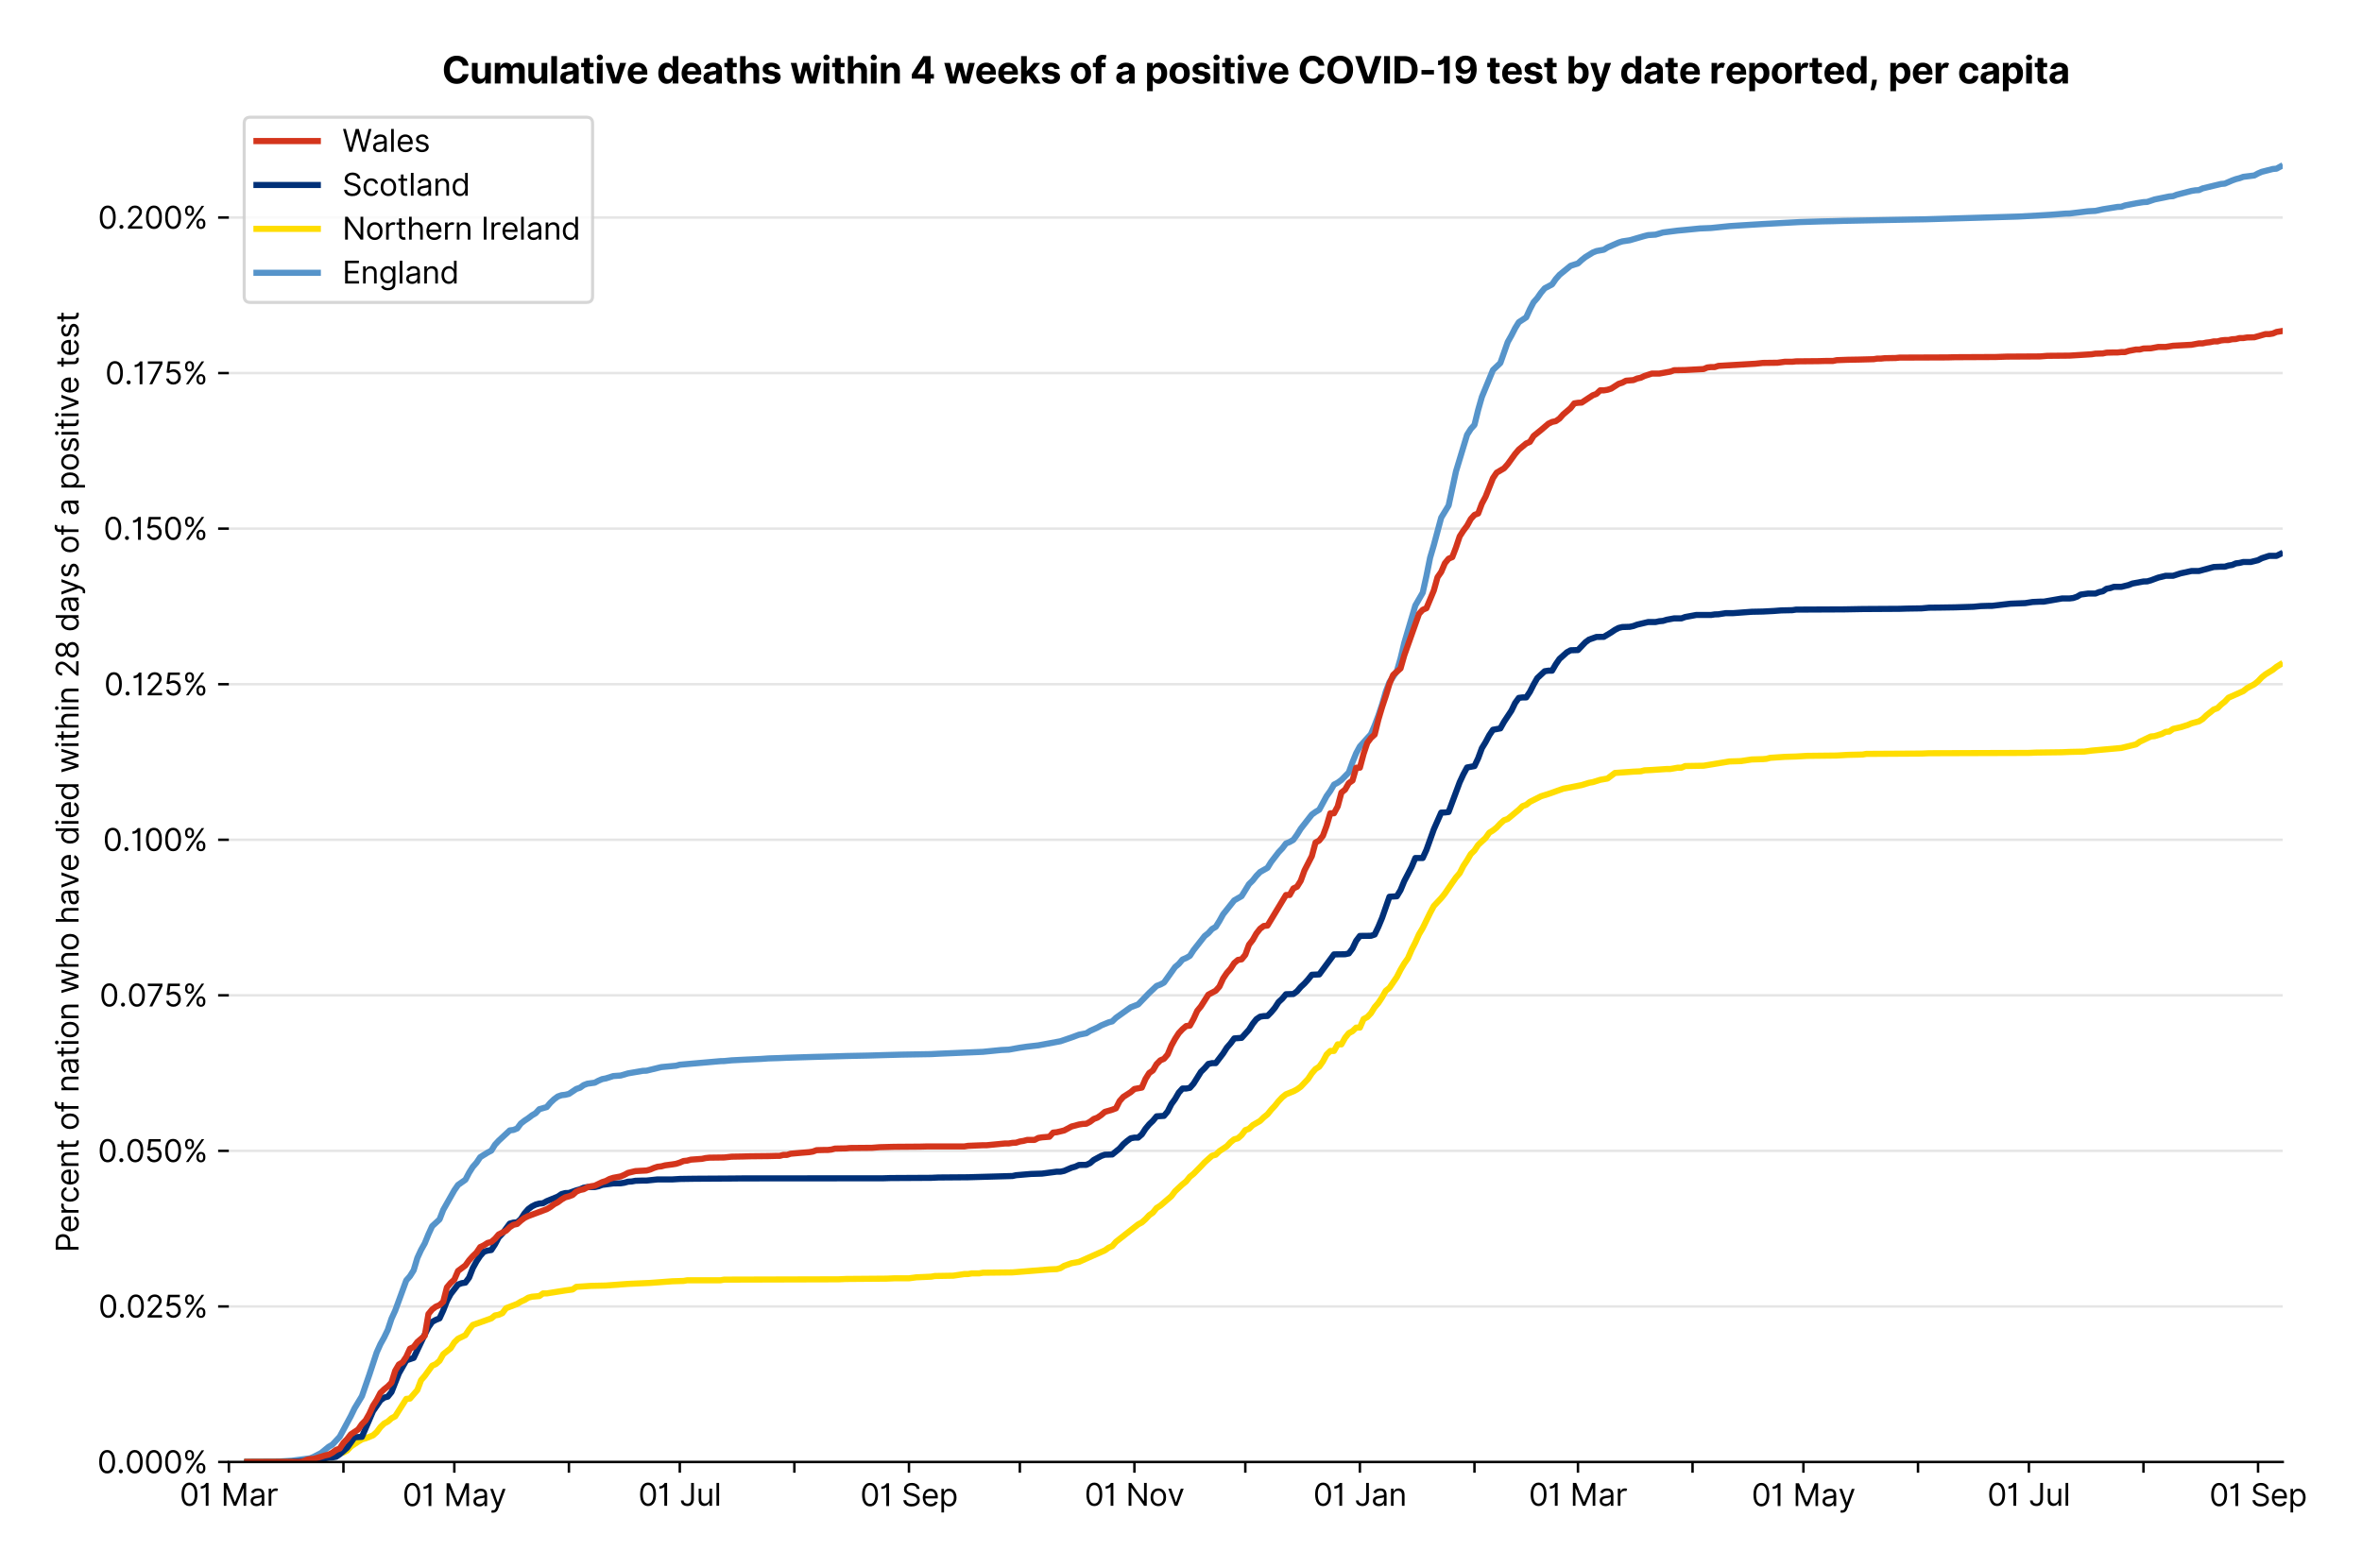 <?xml version="1.0" encoding="utf-8" standalone="no"?>
<!DOCTYPE svg PUBLIC "-//W3C//DTD SVG 1.1//EN"
  "http://www.w3.org/Graphics/SVG/1.1/DTD/svg11.dtd">
<svg version="1.1" viewBox="0 0 770.053 511.234" xmlns="http://www.w3.org/2000/svg" xmlns:xlink="http://www.w3.org/1999/xlink">
 <defs>
  <style type="text/css">*{stroke-linecap:butt;stroke-linejoin:round;}</style>
 </defs>
 <g id="figure_1">
  <g id="patch_1">
   <path d="M 0 511.234 
L 770.053 511.234 
L 770.053 0 
L 0 0 
z
" style="fill:#ffffff;"/>
  </g>
  <g id="axes_1">
   <g id="patch_2">
    <path d="M 74.612 476.745 
L 744.212 476.745 
L 744.212 33.225 
L 74.612 33.225 
z
" style="fill:#ffffff;"/>
   </g>
   <g id="matplotlib.axis_1">
    <g id="xtick_1">
     <g id="line2d_1">
      <defs>
       <path d="M 0 0 
L 0 3.5 
" id="m9e92dc979c" style="stroke:#000000;stroke-width:0.8;"/>
      </defs>
      <g>
       <use style="stroke:#000000;stroke-width:0.8;" x="74.612" xlink:href="#m9e92dc979c" y="476.745"/>
      </g>
     </g>
     <g id="text_1">
      <!-- 01 Mar -->
      <g transform="translate(58.576 491.018)scale(0.1 -0.1)">
       <defs>
        <path d="M 2000 -64 
Q 1230 -64 806 561 
Q 382 1186 382 2327 
Q 382 3459 809 4088 
Q 1236 4718 2000 4718 
Q 2764 4718 3191 4088 
Q 3618 3459 3618 2327 
Q 3618 1186 3194 561 
Q 2771 -64 2000 -64 
z
M 2000 436 
Q 2509 436 2791 927 
Q 3073 1418 3073 2327 
Q 3073 3234 2789 3730 
Q 2505 4227 2000 4227 
Q 1496 4227 1211 3730 
Q 927 3234 927 2327 
Q 927 1418 1210 927 
Q 1493 436 2000 436 
z
" id="Inter-Regular-30" transform="scale(0.016)"/>
        <path d="M 1973 4655 
L 1973 0 
L 1409 0 
L 1409 3836 
L 1373 3836 
Q 1341 3773 1209 3692 
Q 1077 3611 868 3551 
Q 659 3491 391 3491 
L 391 3964 
Q 661 3964 859 4061 
Q 1057 4159 1190 4291 
Q 1323 4423 1392 4529 
Q 1461 4636 1473 4655 
L 1973 4655 
z
" id="Inter-Regular-31" transform="scale(0.016)"/>
        <path id="Inter-Regular-20" transform="scale(0.016)"/>
        <path d="M 564 4655 
L 1236 4655 
L 2818 791 
L 2873 791 
L 4455 4655 
L 5127 4655 
L 5127 0 
L 4600 0 
L 4600 3536 
L 4555 3536 
L 3100 0 
L 2591 0 
L 1136 3536 
L 1091 3536 
L 1091 0 
L 564 0 
L 564 4655 
z
" id="Inter-Regular-4d" transform="scale(0.016)"/>
        <path d="M 1518 -82 
Q 1186 -82 916 44 
Q 646 170 486 410 
Q 327 650 327 991 
Q 327 1291 445 1478 
Q 564 1666 761 1773 
Q 959 1880 1199 1933 
Q 1439 1986 1682 2018 
Q 2000 2059 2199 2080 
Q 2398 2102 2490 2154 
Q 2582 2207 2582 2336 
L 2582 2355 
Q 2582 2691 2399 2877 
Q 2216 3064 1846 3064 
Q 1461 3064 1243 2895 
Q 1025 2727 936 2536 
L 427 2718 
Q 564 3036 792 3214 
Q 1021 3393 1292 3464 
Q 1564 3536 1827 3536 
Q 1996 3536 2215 3496 
Q 2434 3457 2640 3334 
Q 2846 3211 2982 2963 
Q 3118 2716 3118 2300 
L 3118 0 
L 2582 0 
L 2582 473 
L 2555 473 
Q 2500 359 2373 229 
Q 2246 100 2034 9 
Q 1823 -82 1518 -82 
z
M 1600 400 
Q 1918 400 2137 525 
Q 2357 650 2469 847 
Q 2582 1045 2582 1264 
L 2582 1755 
Q 2548 1714 2433 1681 
Q 2318 1648 2169 1624 
Q 2021 1600 1881 1583 
Q 1741 1566 1655 1555 
Q 1446 1527 1265 1467 
Q 1084 1407 974 1287 
Q 864 1168 864 964 
Q 864 684 1072 542 
Q 1280 400 1600 400 
z
" id="Inter-Regular-61" transform="scale(0.016)"/>
        <path d="M 491 0 
L 491 3491 
L 1009 3491 
L 1009 2964 
L 1046 2964 
Q 1139 3223 1389 3384 
Q 1639 3545 1955 3545 
Q 2100 3545 2209 3511 
Q 2318 3477 2400 3418 
L 2218 2964 
Q 2161 2993 2085 3010 
Q 2009 3027 1909 3027 
Q 1527 3027 1277 2794 
Q 1027 2561 1027 2209 
L 1027 0 
L 491 0 
z
" id="Inter-Regular-72" transform="scale(0.016)"/>
       </defs>
       <use xlink:href="#Inter-Regular-30"/>
       <use x="62.5" xlink:href="#Inter-Regular-31"/>
       <use x="106.676" xlink:href="#Inter-Regular-20"/>
       <use x="134.801" xlink:href="#Inter-Regular-4d"/>
       <use x="225.994" xlink:href="#Inter-Regular-61"/>
       <use x="282.386" xlink:href="#Inter-Regular-72"/>
      </g>
     </g>
    </g>
    <g id="xtick_2">
     <g id="line2d_2">
      <g>
       <use style="stroke:#000000;stroke-width:0.8;" x="111.968" xlink:href="#m9e92dc979c" y="476.745"/>
      </g>
     </g>
    </g>
    <g id="xtick_3">
     <g id="line2d_3">
      <g>
       <use style="stroke:#000000;stroke-width:0.8;" x="148.118" xlink:href="#m9e92dc979c" y="476.745"/>
      </g>
     </g>
     <g id="text_2">
      <!-- 01 May -->
      <g transform="translate(131.215 491.117)scale(0.1 -0.1)">
       <defs>
        <path d="M 818 -1355 
Q 682 -1355 575 -1333 
Q 468 -1311 427 -1291 
L 564 -818 
Q 857 -893 1053 -814 
Q 1250 -736 1391 -345 
L 1509 -18 
L 218 3491 
L 800 3491 
L 1764 709 
L 1800 709 
L 2764 3491 
L 3346 3491 
L 1846 -564 
Q 1550 -1355 818 -1355 
z
" id="Inter-Regular-79" transform="scale(0.016)"/>
       </defs>
       <use xlink:href="#Inter-Regular-30"/>
       <use x="62.5" xlink:href="#Inter-Regular-31"/>
       <use x="106.676" xlink:href="#Inter-Regular-20"/>
       <use x="134.801" xlink:href="#Inter-Regular-4d"/>
       <use x="225.994" xlink:href="#Inter-Regular-61"/>
       <use x="282.386" xlink:href="#Inter-Regular-79"/>
      </g>
     </g>
    </g>
    <g id="xtick_4">
     <g id="line2d_4">
      <g>
       <use style="stroke:#000000;stroke-width:0.8;" x="185.474" xlink:href="#m9e92dc979c" y="476.745"/>
      </g>
     </g>
    </g>
    <g id="xtick_5">
     <g id="line2d_5">
      <g>
       <use style="stroke:#000000;stroke-width:0.8;" x="221.624" xlink:href="#m9e92dc979c" y="476.745"/>
      </g>
     </g>
     <g id="text_3">
      <!-- 01 Jul -->
      <g transform="translate(208.081 491.018)scale(0.1 -0.1)">
       <defs>
        <path d="M 2346 4655 
L 2909 4655 
L 2909 1327 
Q 2909 657 2549 296 
Q 2189 -64 1582 -64 
Q 1200 -64 902 76 
Q 605 216 434 475 
Q 264 734 264 1091 
L 818 1091 
Q 818 795 1034 615 
Q 1250 436 1582 436 
Q 1948 436 2147 664 
Q 2346 893 2346 1327 
L 2346 4655 
z
" id="Inter-Regular-4a" transform="scale(0.016)"/>
        <path d="M 2691 1427 
L 2691 3491 
L 3227 3491 
L 3227 0 
L 2691 0 
L 2691 591 
L 2655 591 
Q 2532 325 2273 140 
Q 2014 -45 1618 -45 
Q 1127 -45 809 280 
Q 491 605 491 1273 
L 491 3491 
L 1027 3491 
L 1027 1309 
Q 1027 927 1242 700 
Q 1457 473 1791 473 
Q 1991 473 2199 575 
Q 2407 677 2549 888 
Q 2691 1100 2691 1427 
z
" id="Inter-Regular-75" transform="scale(0.016)"/>
        <path d="M 1027 4655 
L 1027 0 
L 491 0 
L 491 4655 
L 1027 4655 
z
" id="Inter-Regular-6c" transform="scale(0.016)"/>
       </defs>
       <use xlink:href="#Inter-Regular-30"/>
       <use x="62.5" xlink:href="#Inter-Regular-31"/>
       <use x="106.676" xlink:href="#Inter-Regular-20"/>
       <use x="134.801" xlink:href="#Inter-Regular-4a"/>
       <use x="189.063" xlink:href="#Inter-Regular-75"/>
       <use x="247.159" xlink:href="#Inter-Regular-6c"/>
      </g>
     </g>
    </g>
    <g id="xtick_6">
     <g id="line2d_6">
      <g>
       <use style="stroke:#000000;stroke-width:0.8;" x="258.98" xlink:href="#m9e92dc979c" y="476.745"/>
      </g>
     </g>
    </g>
    <g id="xtick_7">
     <g id="line2d_7">
      <g>
       <use style="stroke:#000000;stroke-width:0.8;" x="296.335" xlink:href="#m9e92dc979c" y="476.745"/>
      </g>
     </g>
     <g id="text_4">
      <!-- 01 Sep -->
      <g transform="translate(280.448 491.117)scale(0.1 -0.1)">
       <defs>
        <path d="M 3109 3491 
Q 3068 3836 2777 4027 
Q 2486 4218 2064 4218 
Q 1600 4218 1318 3999 
Q 1036 3780 1036 3445 
Q 1036 3195 1189 3042 
Q 1343 2889 1553 2803 
Q 1764 2718 1936 2673 
L 2409 2545 
Q 2591 2498 2815 2414 
Q 3039 2330 3244 2185 
Q 3450 2041 3584 1816 
Q 3718 1591 3718 1264 
Q 3718 886 3521 581 
Q 3325 277 2949 97 
Q 2573 -82 2036 -82 
Q 1286 -82 845 272 
Q 405 627 364 1200 
L 946 1200 
Q 968 936 1124 764 
Q 1280 593 1519 510 
Q 1759 427 2036 427 
Q 2359 427 2616 533 
Q 2873 639 3023 828 
Q 3173 1018 3173 1273 
Q 3173 1505 3043 1650 
Q 2914 1795 2702 1886 
Q 2491 1977 2246 2045 
L 1673 2209 
Q 1127 2366 809 2657 
Q 491 2948 491 3418 
Q 491 3809 703 4101 
Q 916 4393 1276 4555 
Q 1636 4718 2082 4718 
Q 2532 4718 2882 4558 
Q 3232 4398 3437 4120 
Q 3643 3843 3655 3491 
L 3109 3491 
z
" id="Inter-Regular-53" transform="scale(0.016)"/>
        <path d="M 1955 -73 
Q 1450 -73 1085 151 
Q 721 375 524 778 
Q 327 1182 327 1718 
Q 327 2255 524 2665 
Q 721 3075 1074 3305 
Q 1427 3536 1900 3536 
Q 2173 3536 2439 3445 
Q 2705 3355 2923 3151 
Q 3141 2948 3270 2614 
Q 3400 2280 3400 1791 
L 3400 1564 
L 866 1564 
Q 884 1005 1183 707 
Q 1482 409 1955 409 
Q 2271 409 2498 545 
Q 2725 682 2827 955 
L 3346 809 
Q 3223 414 2854 170 
Q 2486 -73 1955 -73 
z
M 866 2027 
L 2855 2027 
Q 2855 2470 2595 2762 
Q 2336 3055 1900 3055 
Q 1593 3055 1368 2911 
Q 1143 2768 1013 2533 
Q 884 2298 866 2027 
z
" id="Inter-Regular-65" transform="scale(0.016)"/>
        <path d="M 491 -1309 
L 491 3491 
L 1009 3491 
L 1009 2936 
L 1073 2936 
Q 1132 3027 1237 3169 
Q 1343 3311 1542 3423 
Q 1741 3536 2082 3536 
Q 2523 3536 2859 3315 
Q 3196 3095 3384 2690 
Q 3573 2286 3573 1736 
Q 3573 1182 3384 776 
Q 3196 370 2861 148 
Q 2527 -73 2091 -73 
Q 1755 -73 1552 39 
Q 1350 152 1241 296 
Q 1132 441 1073 536 
L 1027 536 
L 1027 -1309 
L 491 -1309 
z
M 1018 1745 
Q 1018 1152 1276 780 
Q 1534 409 2018 409 
Q 2355 409 2581 587 
Q 2807 766 2921 1069 
Q 3036 1373 3036 1745 
Q 3036 2114 2923 2410 
Q 2811 2707 2585 2881 
Q 2359 3055 2018 3055 
Q 1527 3055 1272 2693 
Q 1018 2332 1018 1745 
z
" id="Inter-Regular-70" transform="scale(0.016)"/>
       </defs>
       <use xlink:href="#Inter-Regular-30"/>
       <use x="62.5" xlink:href="#Inter-Regular-31"/>
       <use x="106.676" xlink:href="#Inter-Regular-20"/>
       <use x="134.801" xlink:href="#Inter-Regular-53"/>
       <use x="198.58" xlink:href="#Inter-Regular-65"/>
       <use x="256.818" xlink:href="#Inter-Regular-70"/>
      </g>
     </g>
    </g>
    <g id="xtick_8">
     <g id="line2d_8">
      <g>
       <use style="stroke:#000000;stroke-width:0.8;" x="332.486" xlink:href="#m9e92dc979c" y="476.745"/>
      </g>
     </g>
    </g>
    <g id="xtick_9">
     <g id="line2d_9">
      <g>
       <use style="stroke:#000000;stroke-width:0.8;" x="369.841" xlink:href="#m9e92dc979c" y="476.745"/>
      </g>
     </g>
     <g id="text_5">
      <!-- 01 Nov -->
      <g transform="translate(353.57 491.018)scale(0.1 -0.1)">
       <defs>
        <path d="M 4255 4655 
L 4255 0 
L 3709 0 
L 1173 3655 
L 1127 3655 
L 1127 0 
L 564 0 
L 564 4655 
L 1109 4655 
L 3655 991 
L 3700 991 
L 3700 4655 
L 4255 4655 
z
" id="Inter-Regular-4e" transform="scale(0.016)"/>
        <path d="M 1909 -73 
Q 1436 -73 1080 152 
Q 725 377 526 781 
Q 327 1186 327 1727 
Q 327 2273 526 2679 
Q 725 3086 1080 3311 
Q 1436 3536 1909 3536 
Q 2382 3536 2737 3311 
Q 3093 3086 3292 2679 
Q 3491 2273 3491 1727 
Q 3491 1186 3292 781 
Q 3093 377 2737 152 
Q 2382 -73 1909 -73 
z
M 1909 409 
Q 2268 409 2500 593 
Q 2732 777 2843 1077 
Q 2955 1377 2955 1727 
Q 2955 2077 2843 2379 
Q 2732 2682 2500 2868 
Q 2268 3055 1909 3055 
Q 1550 3055 1318 2868 
Q 1086 2682 975 2379 
Q 864 2077 864 1727 
Q 864 1377 975 1077 
Q 1086 777 1318 593 
Q 1550 409 1909 409 
z
" id="Inter-Regular-6f" transform="scale(0.016)"/>
        <path d="M 3346 3491 
L 2055 0 
L 1509 0 
L 218 3491 
L 800 3491 
L 1764 709 
L 1800 709 
L 2764 3491 
L 3346 3491 
z
" id="Inter-Regular-76" transform="scale(0.016)"/>
       </defs>
       <use xlink:href="#Inter-Regular-30"/>
       <use x="62.5" xlink:href="#Inter-Regular-31"/>
       <use x="106.676" xlink:href="#Inter-Regular-20"/>
       <use x="134.801" xlink:href="#Inter-Regular-4e"/>
       <use x="210.085" xlink:href="#Inter-Regular-6f"/>
       <use x="269.744" xlink:href="#Inter-Regular-76"/>
      </g>
     </g>
    </g>
    <g id="xtick_10">
     <g id="line2d_10">
      <g>
       <use style="stroke:#000000;stroke-width:0.8;" x="405.992" xlink:href="#m9e92dc979c" y="476.745"/>
      </g>
     </g>
    </g>
    <g id="xtick_11">
     <g id="line2d_11">
      <g>
       <use style="stroke:#000000;stroke-width:0.8;" x="443.347" xlink:href="#m9e92dc979c" y="476.745"/>
      </g>
     </g>
     <g id="text_6">
      <!-- 01 Jan -->
      <g transform="translate(428.148 491.018)scale(0.1 -0.1)">
       <defs>
        <path d="M 1027 2100 
L 1027 0 
L 491 0 
L 491 3491 
L 1009 3491 
L 1009 2945 
L 1055 2945 
Q 1177 3211 1427 3373 
Q 1677 3536 2073 3536 
Q 2602 3536 2928 3211 
Q 3255 2886 3255 2218 
L 3255 0 
L 2718 0 
L 2718 2182 
Q 2718 2593 2504 2824 
Q 2291 3055 1918 3055 
Q 1534 3055 1280 2806 
Q 1027 2557 1027 2100 
z
" id="Inter-Regular-6e" transform="scale(0.016)"/>
       </defs>
       <use xlink:href="#Inter-Regular-30"/>
       <use x="62.5" xlink:href="#Inter-Regular-31"/>
       <use x="106.676" xlink:href="#Inter-Regular-20"/>
       <use x="134.801" xlink:href="#Inter-Regular-4a"/>
       <use x="189.063" xlink:href="#Inter-Regular-61"/>
       <use x="245.455" xlink:href="#Inter-Regular-6e"/>
      </g>
     </g>
    </g>
    <g id="xtick_12">
     <g id="line2d_12">
      <g>
       <use style="stroke:#000000;stroke-width:0.8;" x="480.703" xlink:href="#m9e92dc979c" y="476.745"/>
      </g>
     </g>
    </g>
    <g id="xtick_13">
     <g id="line2d_13">
      <g>
       <use style="stroke:#000000;stroke-width:0.8;" x="514.443" xlink:href="#m9e92dc979c" y="476.745"/>
      </g>
     </g>
     <g id="text_7">
      <!-- 01 Mar -->
      <g transform="translate(498.406 491.018)scale(0.1 -0.1)">
       <use xlink:href="#Inter-Regular-30"/>
       <use x="62.5" xlink:href="#Inter-Regular-31"/>
       <use x="106.676" xlink:href="#Inter-Regular-20"/>
       <use x="134.801" xlink:href="#Inter-Regular-4d"/>
       <use x="225.994" xlink:href="#Inter-Regular-61"/>
       <use x="282.386" xlink:href="#Inter-Regular-72"/>
      </g>
     </g>
    </g>
    <g id="xtick_14">
     <g id="line2d_14">
      <g>
       <use style="stroke:#000000;stroke-width:0.8;" x="551.798" xlink:href="#m9e92dc979c" y="476.745"/>
      </g>
     </g>
    </g>
    <g id="xtick_15">
     <g id="line2d_15">
      <g>
       <use style="stroke:#000000;stroke-width:0.8;" x="587.949" xlink:href="#m9e92dc979c" y="476.745"/>
      </g>
     </g>
     <g id="text_8">
      <!-- 01 May -->
      <g transform="translate(571.046 491.117)scale(0.1 -0.1)">
       <use xlink:href="#Inter-Regular-30"/>
       <use x="62.5" xlink:href="#Inter-Regular-31"/>
       <use x="106.676" xlink:href="#Inter-Regular-20"/>
       <use x="134.801" xlink:href="#Inter-Regular-4d"/>
       <use x="225.994" xlink:href="#Inter-Regular-61"/>
       <use x="282.386" xlink:href="#Inter-Regular-79"/>
      </g>
     </g>
    </g>
    <g id="xtick_16">
     <g id="line2d_16">
      <g>
       <use style="stroke:#000000;stroke-width:0.8;" x="625.304" xlink:href="#m9e92dc979c" y="476.745"/>
      </g>
     </g>
    </g>
    <g id="xtick_17">
     <g id="line2d_17">
      <g>
       <use style="stroke:#000000;stroke-width:0.8;" x="661.455" xlink:href="#m9e92dc979c" y="476.745"/>
      </g>
     </g>
     <g id="text_9">
      <!-- 01 Jul -->
      <g transform="translate(647.911 491.018)scale(0.1 -0.1)">
       <use xlink:href="#Inter-Regular-30"/>
       <use x="62.5" xlink:href="#Inter-Regular-31"/>
       <use x="106.676" xlink:href="#Inter-Regular-20"/>
       <use x="134.801" xlink:href="#Inter-Regular-4a"/>
       <use x="189.063" xlink:href="#Inter-Regular-75"/>
       <use x="247.159" xlink:href="#Inter-Regular-6c"/>
      </g>
     </g>
    </g>
    <g id="xtick_18">
     <g id="line2d_18">
      <g>
       <use style="stroke:#000000;stroke-width:0.8;" x="698.81" xlink:href="#m9e92dc979c" y="476.745"/>
      </g>
     </g>
    </g>
    <g id="xtick_19">
     <g id="line2d_19">
      <g>
       <use style="stroke:#000000;stroke-width:0.8;" x="736.166" xlink:href="#m9e92dc979c" y="476.745"/>
      </g>
     </g>
     <g id="text_10">
      <!-- 01 Sep -->
      <g transform="translate(720.278 491.117)scale(0.1 -0.1)">
       <use xlink:href="#Inter-Regular-30"/>
       <use x="62.5" xlink:href="#Inter-Regular-31"/>
       <use x="106.676" xlink:href="#Inter-Regular-20"/>
       <use x="134.801" xlink:href="#Inter-Regular-53"/>
       <use x="198.58" xlink:href="#Inter-Regular-65"/>
       <use x="256.818" xlink:href="#Inter-Regular-70"/>
      </g>
     </g>
    </g>
   </g>
   <g id="matplotlib.axis_2">
    <g id="ytick_1">
     <g id="line2d_20">
      <path clip-path="url(#p0970502165)" d="M 74.612 476.745 
L 744.212 476.745 
" style="fill:none;stroke:#e5e5e5;stroke-linecap:square;stroke-width:0.8;"/>
     </g>
     <g id="line2d_21">
      <defs>
       <path d="M 0 0 
L -3.5 0 
" id="mc148763f5a" style="stroke:#000000;stroke-width:0.8;"/>
      </defs>
      <g>
       <use style="stroke:#000000;stroke-width:0.8;" x="74.612" xlink:href="#mc148763f5a" y="476.745"/>
      </g>
     </g>
     <g id="text_11">
      <!-- 0.000% -->
      <g transform="translate(31.731 480.382)scale(0.1 -0.1)">
       <defs>
        <path d="M 882 -36 
Q 714 -36 593 84 
Q 473 205 473 373 
Q 473 541 593 661 
Q 714 782 882 782 
Q 1050 782 1170 661 
Q 1291 541 1291 373 
Q 1291 205 1170 84 
Q 1050 -36 882 -36 
z
" id="Inter-Regular-2e" transform="scale(0.016)"/>
        <path d="M 2855 873 
L 2855 1118 
Q 2855 1373 2960 1585 
Q 3066 1798 3269 1926 
Q 3473 2055 3764 2055 
Q 4059 2055 4259 1926 
Q 4459 1798 4561 1585 
Q 4664 1373 4664 1118 
L 4664 873 
Q 4664 618 4560 405 
Q 4457 193 4256 64 
Q 4055 -64 3764 -64 
Q 3468 -64 3266 64 
Q 3064 193 2959 405 
Q 2855 618 2855 873 
z
M 536 3536 
L 536 3782 
Q 536 4036 642 4248 
Q 748 4461 951 4589 
Q 1155 4718 1446 4718 
Q 1741 4718 1941 4589 
Q 2141 4461 2243 4248 
Q 2346 4036 2346 3782 
L 2346 3536 
Q 2346 3282 2242 3069 
Q 2139 2857 1937 2728 
Q 1736 2600 1446 2600 
Q 1150 2600 948 2728 
Q 746 2857 641 3069 
Q 536 3282 536 3536 
z
M 709 0 
L 3909 4655 
L 4427 4655 
L 1227 0 
L 709 0 
z
M 3318 1118 
L 3318 873 
Q 3318 661 3418 494 
Q 3518 327 3764 327 
Q 4002 327 4101 494 
Q 4200 661 4200 873 
L 4200 1118 
Q 4200 1330 4104 1497 
Q 4009 1664 3764 1664 
Q 3525 1664 3421 1497 
Q 3318 1330 3318 1118 
z
M 1000 3782 
L 1000 3536 
Q 1000 3325 1100 3158 
Q 1200 2991 1446 2991 
Q 1684 2991 1783 3158 
Q 1882 3325 1882 3536 
L 1882 3782 
Q 1882 3993 1786 4160 
Q 1691 4327 1446 4327 
Q 1207 4327 1103 4160 
Q 1000 3993 1000 3782 
z
" id="Inter-Regular-25" transform="scale(0.016)"/>
       </defs>
       <use xlink:href="#Inter-Regular-30"/>
       <use x="62.5" xlink:href="#Inter-Regular-2e"/>
       <use x="90.057" xlink:href="#Inter-Regular-30"/>
       <use x="152.557" xlink:href="#Inter-Regular-30"/>
       <use x="215.057" xlink:href="#Inter-Regular-30"/>
       <use x="277.557" xlink:href="#Inter-Regular-25"/>
      </g>
     </g>
    </g>
    <g id="ytick_2">
     <g id="line2d_22">
      <path clip-path="url(#p0970502165)" d="M 74.612 426.019 
L 744.212 426.019 
" style="fill:none;stroke:#e5e5e5;stroke-linecap:square;stroke-width:0.8;"/>
     </g>
     <g id="line2d_23">
      <g>
       <use style="stroke:#000000;stroke-width:0.8;" x="74.612" xlink:href="#mc148763f5a" y="426.019"/>
      </g>
     </g>
     <g id="text_12">
      <!-- 0.025% -->
      <g transform="translate(32.1 429.655)scale(0.1 -0.1)">
       <defs>
        <path d="M 482 0 
L 482 409 
L 2018 2091 
Q 2289 2386 2464 2605 
Q 2639 2825 2724 3019 
Q 2809 3214 2809 3427 
Q 2809 3795 2553 4011 
Q 2298 4227 1918 4227 
Q 1514 4227 1275 3985 
Q 1036 3743 1036 3345 
L 500 3345 
Q 500 3755 688 4064 
Q 877 4373 1203 4545 
Q 1530 4718 1936 4718 
Q 2346 4718 2661 4545 
Q 2977 4373 3156 4079 
Q 3336 3786 3336 3427 
Q 3336 3170 3244 2926 
Q 3152 2682 2926 2383 
Q 2700 2084 2300 1655 
L 1255 536 
L 1255 500 
L 3418 500 
L 3418 0 
L 482 0 
z
" id="Inter-Regular-32" transform="scale(0.016)"/>
        <path d="M 1936 -64 
Q 1536 -64 1216 95 
Q 896 255 702 532 
Q 509 809 491 1164 
L 1036 1164 
Q 1068 848 1324 642 
Q 1580 436 1936 436 
Q 2223 436 2447 570 
Q 2671 705 2799 940 
Q 2927 1175 2927 1473 
Q 2927 1777 2794 2017 
Q 2661 2257 2429 2395 
Q 2198 2534 1900 2536 
Q 1686 2539 1461 2472 
Q 1236 2405 1091 2300 
L 564 2364 
L 846 4655 
L 3264 4655 
L 3264 4155 
L 1318 4155 
L 1155 2782 
L 1182 2782 
Q 1325 2895 1541 2970 
Q 1757 3045 1991 3045 
Q 2418 3045 2753 2842 
Q 3089 2639 3281 2286 
Q 3473 1934 3473 1482 
Q 3473 1036 3274 687 
Q 3075 339 2727 137 
Q 2380 -64 1936 -64 
z
" id="Inter-Regular-35" transform="scale(0.016)"/>
       </defs>
       <use xlink:href="#Inter-Regular-30"/>
       <use x="62.5" xlink:href="#Inter-Regular-2e"/>
       <use x="90.057" xlink:href="#Inter-Regular-30"/>
       <use x="152.557" xlink:href="#Inter-Regular-32"/>
       <use x="213.068" xlink:href="#Inter-Regular-35"/>
       <use x="273.864" xlink:href="#Inter-Regular-25"/>
      </g>
     </g>
    </g>
    <g id="ytick_3">
     <g id="line2d_24">
      <path clip-path="url(#p0970502165)" d="M 74.612 375.292 
L 744.212 375.292 
" style="fill:none;stroke:#e5e5e5;stroke-linecap:square;stroke-width:0.8;"/>
     </g>
     <g id="line2d_25">
      <g>
       <use style="stroke:#000000;stroke-width:0.8;" x="74.612" xlink:href="#mc148763f5a" y="375.292"/>
      </g>
     </g>
     <g id="text_13">
      <!-- 0.050% -->
      <g transform="translate(31.902 378.929)scale(0.1 -0.1)">
       <use xlink:href="#Inter-Regular-30"/>
       <use x="62.5" xlink:href="#Inter-Regular-2e"/>
       <use x="90.057" xlink:href="#Inter-Regular-30"/>
       <use x="152.557" xlink:href="#Inter-Regular-35"/>
       <use x="213.352" xlink:href="#Inter-Regular-30"/>
       <use x="275.852" xlink:href="#Inter-Regular-25"/>
      </g>
     </g>
    </g>
    <g id="ytick_4">
     <g id="line2d_26">
      <path clip-path="url(#p0970502165)" d="M 74.612 324.566 
L 744.212 324.566 
" style="fill:none;stroke:#e5e5e5;stroke-linecap:square;stroke-width:0.8;"/>
     </g>
     <g id="line2d_27">
      <g>
       <use style="stroke:#000000;stroke-width:0.8;" x="74.612" xlink:href="#mc148763f5a" y="324.566"/>
      </g>
     </g>
     <g id="text_14">
      <!-- 0.075% -->
      <g transform="translate(32.441 328.203)scale(0.1 -0.1)">
       <defs>
        <path d="M 627 0 
L 2709 4118 
L 2709 4155 
L 309 4155 
L 309 4655 
L 3291 4655 
L 3291 4127 
L 1218 0 
L 627 0 
z
" id="Inter-Regular-37" transform="scale(0.016)"/>
       </defs>
       <use xlink:href="#Inter-Regular-30"/>
       <use x="62.5" xlink:href="#Inter-Regular-2e"/>
       <use x="90.057" xlink:href="#Inter-Regular-30"/>
       <use x="152.557" xlink:href="#Inter-Regular-37"/>
       <use x="209.659" xlink:href="#Inter-Regular-35"/>
       <use x="270.455" xlink:href="#Inter-Regular-25"/>
      </g>
     </g>
    </g>
    <g id="ytick_5">
     <g id="line2d_28">
      <path clip-path="url(#p0970502165)" d="M 74.612 273.84 
L 744.212 273.84 
" style="fill:none;stroke:#e5e5e5;stroke-linecap:square;stroke-width:0.8;"/>
     </g>
     <g id="line2d_29">
      <g>
       <use style="stroke:#000000;stroke-width:0.8;" x="74.612" xlink:href="#mc148763f5a" y="273.84"/>
      </g>
     </g>
     <g id="text_15">
      <!-- 0.100% -->
      <g transform="translate(33.564 277.477)scale(0.1 -0.1)">
       <use xlink:href="#Inter-Regular-30"/>
       <use x="62.5" xlink:href="#Inter-Regular-2e"/>
       <use x="90.057" xlink:href="#Inter-Regular-31"/>
       <use x="134.233" xlink:href="#Inter-Regular-30"/>
       <use x="196.733" xlink:href="#Inter-Regular-30"/>
       <use x="259.233" xlink:href="#Inter-Regular-25"/>
      </g>
     </g>
    </g>
    <g id="ytick_6">
     <g id="line2d_30">
      <path clip-path="url(#p0970502165)" d="M 74.612 223.114 
L 744.212 223.114 
" style="fill:none;stroke:#e5e5e5;stroke-linecap:square;stroke-width:0.8;"/>
     </g>
     <g id="line2d_31">
      <g>
       <use style="stroke:#000000;stroke-width:0.8;" x="74.612" xlink:href="#mc148763f5a" y="223.114"/>
      </g>
     </g>
     <g id="text_16">
      <!-- 0.125% -->
      <g transform="translate(33.933 226.75)scale(0.1 -0.1)">
       <use xlink:href="#Inter-Regular-30"/>
       <use x="62.5" xlink:href="#Inter-Regular-2e"/>
       <use x="90.057" xlink:href="#Inter-Regular-31"/>
       <use x="134.233" xlink:href="#Inter-Regular-32"/>
       <use x="194.744" xlink:href="#Inter-Regular-35"/>
       <use x="255.54" xlink:href="#Inter-Regular-25"/>
      </g>
     </g>
    </g>
    <g id="ytick_7">
     <g id="line2d_32">
      <path clip-path="url(#p0970502165)" d="M 74.612 172.387 
L 744.212 172.387 
" style="fill:none;stroke:#e5e5e5;stroke-linecap:square;stroke-width:0.8;"/>
     </g>
     <g id="line2d_33">
      <g>
       <use style="stroke:#000000;stroke-width:0.8;" x="74.612" xlink:href="#mc148763f5a" y="172.387"/>
      </g>
     </g>
     <g id="text_17">
      <!-- 0.150% -->
      <g transform="translate(33.734 176.024)scale(0.1 -0.1)">
       <use xlink:href="#Inter-Regular-30"/>
       <use x="62.5" xlink:href="#Inter-Regular-2e"/>
       <use x="90.057" xlink:href="#Inter-Regular-31"/>
       <use x="134.233" xlink:href="#Inter-Regular-35"/>
       <use x="195.028" xlink:href="#Inter-Regular-30"/>
       <use x="257.528" xlink:href="#Inter-Regular-25"/>
      </g>
     </g>
    </g>
    <g id="ytick_8">
     <g id="line2d_34">
      <path clip-path="url(#p0970502165)" d="M 74.612 121.661 
L 744.212 121.661 
" style="fill:none;stroke:#e5e5e5;stroke-linecap:square;stroke-width:0.8;"/>
     </g>
     <g id="line2d_35">
      <g>
       <use style="stroke:#000000;stroke-width:0.8;" x="74.612" xlink:href="#mc148763f5a" y="121.661"/>
      </g>
     </g>
     <g id="text_18">
      <!-- 0.175% -->
      <g transform="translate(34.273 125.298)scale(0.1 -0.1)">
       <use xlink:href="#Inter-Regular-30"/>
       <use x="62.5" xlink:href="#Inter-Regular-2e"/>
       <use x="90.057" xlink:href="#Inter-Regular-31"/>
       <use x="134.233" xlink:href="#Inter-Regular-37"/>
       <use x="191.335" xlink:href="#Inter-Regular-35"/>
       <use x="252.131" xlink:href="#Inter-Regular-25"/>
      </g>
     </g>
    </g>
    <g id="ytick_9">
     <g id="line2d_36">
      <path clip-path="url(#p0970502165)" d="M 74.612 70.935 
L 744.212 70.935 
" style="fill:none;stroke:#e5e5e5;stroke-linecap:square;stroke-width:0.8;"/>
     </g>
     <g id="line2d_37">
      <g>
       <use style="stroke:#000000;stroke-width:0.8;" x="74.612" xlink:href="#mc148763f5a" y="70.935"/>
      </g>
     </g>
     <g id="text_19">
      <!-- 0.200% -->
      <g transform="translate(31.93 74.571)scale(0.1 -0.1)">
       <use xlink:href="#Inter-Regular-30"/>
       <use x="62.5" xlink:href="#Inter-Regular-2e"/>
       <use x="90.057" xlink:href="#Inter-Regular-32"/>
       <use x="150.568" xlink:href="#Inter-Regular-30"/>
       <use x="213.068" xlink:href="#Inter-Regular-30"/>
       <use x="275.568" xlink:href="#Inter-Regular-25"/>
      </g>
     </g>
    </g>
    <g id="text_20">
     <!-- Percent of nation who have died within 28 days of a positive test -->
     <g transform="translate(25.614 408.396)rotate(-90)scale(0.1 -0.1)">
      <defs>
       <path d="M 564 0 
L 564 4655 
L 2136 4655 
Q 2684 4655 3033 4458 
Q 3382 4261 3550 3927 
Q 3718 3593 3718 3182 
Q 3718 2770 3551 2434 
Q 3384 2098 3036 1899 
Q 2689 1700 2146 1700 
L 1127 1700 
L 1127 0 
L 564 0 
z
M 1127 2200 
L 2127 2200 
Q 2689 2200 2926 2482 
Q 3164 2764 3164 3182 
Q 3164 3602 2925 3878 
Q 2686 4155 2118 4155 
L 1127 4155 
L 1127 2200 
z
" id="Inter-Regular-50" transform="scale(0.016)"/>
       <path d="M 1909 -73 
Q 1418 -73 1063 159 
Q 709 391 518 798 
Q 327 1205 327 1727 
Q 327 2259 524 2667 
Q 721 3075 1074 3305 
Q 1427 3536 1900 3536 
Q 2268 3536 2563 3400 
Q 2859 3264 3047 3018 
Q 3236 2773 3282 2445 
L 2746 2445 
Q 2684 2684 2474 2869 
Q 2264 3055 1909 3055 
Q 1439 3055 1151 2697 
Q 864 2339 864 1745 
Q 864 1139 1148 774 
Q 1432 409 1909 409 
Q 2223 409 2447 570 
Q 2671 732 2746 1018 
L 3282 1018 
Q 3236 709 3058 462 
Q 2880 216 2588 71 
Q 2296 -73 1909 -73 
z
" id="Inter-Regular-63" transform="scale(0.016)"/>
       <path d="M 2009 3491 
L 2009 3036 
L 1264 3036 
L 1264 1000 
Q 1264 773 1331 660 
Q 1398 548 1503 510 
Q 1609 473 1727 473 
Q 1816 473 1873 483 
Q 1930 493 1964 500 
L 2073 18 
Q 2018 -2 1920 -23 
Q 1823 -45 1673 -45 
Q 1446 -45 1228 52 
Q 1011 150 869 350 
Q 727 550 727 855 
L 727 3036 
L 200 3036 
L 200 3491 
L 727 3491 
L 727 4327 
L 1264 4327 
L 1264 3491 
L 2009 3491 
z
" id="Inter-Regular-74" transform="scale(0.016)"/>
       <path d="M 2046 3491 
L 2046 3036 
L 1264 3036 
L 1264 0 
L 727 0 
L 727 3036 
L 164 3036 
L 164 3491 
L 727 3491 
L 727 3973 
Q 727 4273 868 4473 
Q 1009 4673 1234 4773 
Q 1459 4873 1709 4873 
Q 1907 4873 2032 4841 
Q 2157 4809 2218 4782 
L 2064 4318 
Q 2023 4332 1951 4352 
Q 1880 4373 1764 4373 
Q 1498 4373 1381 4239 
Q 1264 4105 1264 3845 
L 1264 3491 
L 2046 3491 
z
" id="Inter-Regular-66" transform="scale(0.016)"/>
       <path d="M 491 0 
L 491 3491 
L 1027 3491 
L 1027 0 
L 491 0 
z
M 764 4073 
Q 607 4073 494 4179 
Q 382 4286 382 4436 
Q 382 4586 494 4693 
Q 607 4800 764 4800 
Q 921 4800 1033 4693 
Q 1146 4586 1146 4436 
Q 1146 4286 1033 4179 
Q 921 4073 764 4073 
z
" id="Inter-Regular-69" transform="scale(0.016)"/>
       <path d="M 1282 0 
L 218 3491 
L 782 3491 
L 1536 818 
L 1573 818 
L 2318 3491 
L 2891 3491 
L 3627 827 
L 3664 827 
L 4418 3491 
L 4982 3491 
L 3918 0 
L 3391 0 
L 2627 2682 
L 2573 2682 
L 1809 0 
L 1282 0 
z
" id="Inter-Regular-77" transform="scale(0.016)"/>
       <path d="M 1027 2100 
L 1027 0 
L 491 0 
L 491 4655 
L 1027 4655 
L 1027 2945 
L 1073 2945 
Q 1196 3216 1442 3376 
Q 1689 3536 2100 3536 
Q 2636 3536 2963 3213 
Q 3291 2891 3291 2218 
L 3291 0 
L 2755 0 
L 2755 2182 
Q 2755 2598 2540 2826 
Q 2325 3055 1946 3055 
Q 1548 3055 1287 2806 
Q 1027 2557 1027 2100 
z
" id="Inter-Regular-68" transform="scale(0.016)"/>
       <path d="M 1809 -73 
Q 1373 -73 1039 148 
Q 705 370 516 776 
Q 327 1182 327 1736 
Q 327 2286 516 2690 
Q 705 3095 1041 3315 
Q 1377 3536 1818 3536 
Q 2159 3536 2358 3423 
Q 2557 3311 2662 3169 
Q 2768 3027 2827 2936 
L 2873 2936 
L 2873 4655 
L 3409 4655 
L 3409 0 
L 2891 0 
L 2891 536 
L 2827 536 
Q 2768 441 2659 296 
Q 2550 152 2348 39 
Q 2146 -73 1809 -73 
z
M 1882 409 
Q 2366 409 2624 780 
Q 2882 1152 2882 1745 
Q 2882 2332 2627 2693 
Q 2373 3055 1882 3055 
Q 1541 3055 1315 2881 
Q 1089 2707 976 2410 
Q 864 2114 864 1745 
Q 864 1373 978 1069 
Q 1093 766 1319 587 
Q 1546 409 1882 409 
z
" id="Inter-Regular-64" transform="scale(0.016)"/>
       <path d="M 1973 -64 
Q 1505 -64 1147 103 
Q 789 270 589 564 
Q 389 859 391 1236 
Q 389 1532 507 1783 
Q 625 2034 830 2203 
Q 1036 2373 1291 2418 
L 1291 2445 
Q 957 2532 759 2821 
Q 561 3111 564 3482 
Q 561 3836 743 4115 
Q 925 4395 1244 4556 
Q 1564 4718 1973 4718 
Q 2377 4718 2695 4556 
Q 3014 4395 3197 4115 
Q 3380 3836 3382 3482 
Q 3380 3111 3181 2821 
Q 2982 2532 2655 2445 
L 2655 2418 
Q 2907 2373 3109 2203 
Q 3311 2034 3431 1783 
Q 3552 1532 3555 1236 
Q 3552 859 3351 564 
Q 3150 270 2794 103 
Q 2439 -64 1973 -64 
z
M 1973 436 
Q 2446 436 2722 662 
Q 2998 889 3000 1264 
Q 2998 1527 2864 1729 
Q 2730 1932 2499 2048 
Q 2268 2164 1973 2164 
Q 1675 2164 1442 2048 
Q 1209 1932 1076 1729 
Q 943 1527 946 1264 
Q 943 889 1218 662 
Q 1493 436 1973 436 
z
M 1973 2645 
Q 2348 2645 2591 2864 
Q 2834 3084 2836 3445 
Q 2834 3800 2596 4013 
Q 2359 4227 1973 4227 
Q 1582 4227 1344 4013 
Q 1107 3800 1109 3445 
Q 1107 3084 1349 2864 
Q 1591 2645 1973 2645 
z
" id="Inter-Regular-38" transform="scale(0.016)"/>
       <path d="M 2964 2709 
L 2482 2573 
Q 2411 2755 2245 2914 
Q 2080 3073 1727 3073 
Q 1407 3073 1194 2926 
Q 982 2780 982 2555 
Q 982 2355 1127 2239 
Q 1273 2123 1582 2045 
L 2100 1918 
Q 3027 1691 3027 973 
Q 3027 673 2855 436 
Q 2684 200 2377 63 
Q 2071 -73 1664 -73 
Q 1130 -73 780 159 
Q 430 391 336 836 
L 846 964 
Q 989 400 1655 400 
Q 2030 400 2251 560 
Q 2473 720 2473 945 
Q 2473 1316 1955 1436 
L 1373 1573 
Q 893 1686 669 1926 
Q 446 2166 446 2527 
Q 446 2823 613 3050 
Q 780 3277 1069 3406 
Q 1359 3536 1727 3536 
Q 2246 3536 2542 3309 
Q 2839 3082 2964 2709 
z
" id="Inter-Regular-73" transform="scale(0.016)"/>
      </defs>
      <use xlink:href="#Inter-Regular-50"/>
      <use x="63.494" xlink:href="#Inter-Regular-65"/>
      <use x="121.733" xlink:href="#Inter-Regular-72"/>
      <use x="160.085" xlink:href="#Inter-Regular-63"/>
      <use x="215.909" xlink:href="#Inter-Regular-65"/>
      <use x="274.148" xlink:href="#Inter-Regular-6e"/>
      <use x="332.671" xlink:href="#Inter-Regular-74"/>
      <use x="369.034" xlink:href="#Inter-Regular-20"/>
      <use x="397.159" xlink:href="#Inter-Regular-6f"/>
      <use x="456.818" xlink:href="#Inter-Regular-66"/>
      <use x="492.898" xlink:href="#Inter-Regular-20"/>
      <use x="521.023" xlink:href="#Inter-Regular-6e"/>
      <use x="579.546" xlink:href="#Inter-Regular-61"/>
      <use x="635.938" xlink:href="#Inter-Regular-74"/>
      <use x="672.301" xlink:href="#Inter-Regular-69"/>
      <use x="696.023" xlink:href="#Inter-Regular-6f"/>
      <use x="755.682" xlink:href="#Inter-Regular-6e"/>
      <use x="814.205" xlink:href="#Inter-Regular-20"/>
      <use x="842.33" xlink:href="#Inter-Regular-77"/>
      <use x="923.58" xlink:href="#Inter-Regular-68"/>
      <use x="982.671" xlink:href="#Inter-Regular-6f"/>
      <use x="1042.33" xlink:href="#Inter-Regular-20"/>
      <use x="1070.455" xlink:href="#Inter-Regular-68"/>
      <use x="1129.546" xlink:href="#Inter-Regular-61"/>
      <use x="1185.938" xlink:href="#Inter-Regular-76"/>
      <use x="1241.62" xlink:href="#Inter-Regular-65"/>
      <use x="1299.858" xlink:href="#Inter-Regular-20"/>
      <use x="1327.983" xlink:href="#Inter-Regular-64"/>
      <use x="1390.057" xlink:href="#Inter-Regular-69"/>
      <use x="1413.779" xlink:href="#Inter-Regular-65"/>
      <use x="1472.017" xlink:href="#Inter-Regular-64"/>
      <use x="1534.091" xlink:href="#Inter-Regular-20"/>
      <use x="1562.216" xlink:href="#Inter-Regular-77"/>
      <use x="1643.466" xlink:href="#Inter-Regular-69"/>
      <use x="1667.188" xlink:href="#Inter-Regular-74"/>
      <use x="1703.551" xlink:href="#Inter-Regular-68"/>
      <use x="1762.642" xlink:href="#Inter-Regular-69"/>
      <use x="1786.364" xlink:href="#Inter-Regular-6e"/>
      <use x="1844.887" xlink:href="#Inter-Regular-20"/>
      <use x="1873.012" xlink:href="#Inter-Regular-32"/>
      <use x="1933.523" xlink:href="#Inter-Regular-38"/>
      <use x="1995.171" xlink:href="#Inter-Regular-20"/>
      <use x="2023.296" xlink:href="#Inter-Regular-64"/>
      <use x="2085.37" xlink:href="#Inter-Regular-61"/>
      <use x="2141.762" xlink:href="#Inter-Regular-79"/>
      <use x="2197.444" xlink:href="#Inter-Regular-73"/>
      <use x="2249.716" xlink:href="#Inter-Regular-20"/>
      <use x="2277.841" xlink:href="#Inter-Regular-6f"/>
      <use x="2337.5" xlink:href="#Inter-Regular-66"/>
      <use x="2373.58" xlink:href="#Inter-Regular-20"/>
      <use x="2401.705" xlink:href="#Inter-Regular-61"/>
      <use x="2458.097" xlink:href="#Inter-Regular-20"/>
      <use x="2486.222" xlink:href="#Inter-Regular-70"/>
      <use x="2547.16" xlink:href="#Inter-Regular-6f"/>
      <use x="2606.819" xlink:href="#Inter-Regular-73"/>
      <use x="2659.091" xlink:href="#Inter-Regular-69"/>
      <use x="2682.813" xlink:href="#Inter-Regular-74"/>
      <use x="2719.177" xlink:href="#Inter-Regular-69"/>
      <use x="2742.898" xlink:href="#Inter-Regular-76"/>
      <use x="2798.58" xlink:href="#Inter-Regular-65"/>
      <use x="2856.819" xlink:href="#Inter-Regular-20"/>
      <use x="2884.944" xlink:href="#Inter-Regular-74"/>
      <use x="2921.307" xlink:href="#Inter-Regular-65"/>
      <use x="2979.546" xlink:href="#Inter-Regular-73"/>
      <use x="3031.819" xlink:href="#Inter-Regular-74"/>
     </g>
    </g>
   </g>
   <g id="line2d_38">
    <path clip-path="url(#p0970502165)" d="M 80.638 476.741 
L 90.278 476.644 
L 95.098 476.341 
L 101.123 475.552 
L 102.328 475.036 
L 104.738 473.785 
L 107.148 471.803 
L 108.353 471.1 
L 110.763 468.501 
L 114.378 461.76 
L 115.583 459.276 
L 117.993 455.278 
L 120.403 448.317 
L 122.813 441.017 
L 124.018 438.332 
L 125.223 436.155 
L 126.428 433.653 
L 127.633 430.023 
L 128.838 427.391 
L 132.453 417.528 
L 133.658 416.159 
L 134.863 414.226 
L 136.068 410.203 
L 137.273 407.59 
L 138.478 405.449 
L 139.683 402.489 
L 140.888 399.861 
L 143.298 397.641 
L 144.503 394.533 
L 148.118 388.153 
L 149.323 386.404 
L 151.733 384.714 
L 152.938 382.41 
L 154.143 380.503 
L 155.349 379.144 
L 156.554 377.349 
L 158.964 375.849 
L 160.169 375.222 
L 161.374 373.279 
L 162.579 371.974 
L 166.194 368.618 
L 167.399 368.463 
L 168.604 367.98 
L 169.809 366.369 
L 171.014 365.435 
L 172.219 364.642 
L 173.424 363.715 
L 174.629 363.005 
L 175.834 361.7 
L 178.244 361.012 
L 179.449 359.584 
L 180.654 358.449 
L 181.859 357.562 
L 183.064 357.14 
L 184.269 357 
L 185.474 356.715 
L 187.884 355.107 
L 189.089 354.703 
L 190.294 353.842 
L 191.499 353.388 
L 193.909 353.052 
L 195.114 352.407 
L 196.319 351.892 
L 197.524 351.661 
L 199.934 350.9 
L 202.344 350.727 
L 204.754 350.021 
L 209.574 349.192 
L 210.779 349.145 
L 215.599 347.973 
L 220.419 347.519 
L 221.624 347.194 
L 234.879 346.034 
L 236.085 346.005 
L 238.495 345.767 
L 243.315 345.525 
L 248.135 345.309 
L 250.545 345.14 
L 254.16 345.028 
L 256.57 344.923 
L 265.005 344.664 
L 272.235 344.466 
L 275.85 344.357 
L 283.08 344.213 
L 287.9 344.069 
L 293.925 343.907 
L 303.565 343.741 
L 305.975 343.615 
L 320.436 342.995 
L 326.461 342.393 
L 328.871 342.288 
L 332.486 341.647 
L 334.896 341.297 
L 338.511 340.886 
L 345.741 339.541 
L 349.356 338.305 
L 351.766 337.411 
L 354.176 336.939 
L 355.381 336.171 
L 357.791 335.075 
L 358.996 334.397 
L 361.406 333.395 
L 362.611 333.071 
L 363.816 331.91 
L 368.636 328.471 
L 371.046 327.545 
L 374.661 323.781 
L 377.071 321.506 
L 378.276 321.049 
L 379.481 320.418 
L 383.096 315.346 
L 384.301 314.336 
L 385.506 312.909 
L 386.711 312.393 
L 387.916 311.705 
L 389.121 309.838 
L 392.736 305.241 
L 393.941 304.283 
L 395.146 302.949 
L 396.352 302.249 
L 397.557 300.321 
L 398.762 298.144 
L 402.377 293.605 
L 404.787 292.224 
L 407.197 288.31 
L 408.402 287.127 
L 409.607 285.599 
L 410.812 284.359 
L 413.222 282.996 
L 414.427 281.057 
L 416.837 277.92 
L 418.042 276.648 
L 419.247 275.062 
L 420.452 274.564 
L 421.657 273.865 
L 422.862 272.181 
L 424.067 270.246 
L 427.682 265.624 
L 428.887 264.756 
L 430.092 264.042 
L 432.502 259.597 
L 433.707 257.91 
L 434.912 255.855 
L 436.117 255.224 
L 437.322 254.338 
L 439.732 251.879 
L 440.937 248.566 
L 442.142 245.61 
L 443.347 243.401 
L 445.757 240.729 
L 446.962 239.396 
L 448.167 236.569 
L 449.372 233.383 
L 450.577 229.763 
L 451.782 225.596 
L 452.987 222.456 
L 455.397 218.877 
L 456.602 214.728 
L 457.807 209.681 
L 461.422 197.45 
L 463.832 193.275 
L 465.037 187.843 
L 466.242 181.852 
L 467.447 177.764 
L 469.857 168.809 
L 472.267 164.848 
L 474.677 153.716 
L 478.293 141.784 
L 479.498 139.88 
L 480.703 138.554 
L 481.908 133.666 
L 483.113 129.437 
L 486.728 120.667 
L 489.138 118.385 
L 491.548 111.536 
L 492.753 109.394 
L 493.958 107.026 
L 495.163 105.065 
L 497.573 103.486 
L 498.778 100.844 
L 499.983 98.544 
L 501.188 97.185 
L 502.393 95.451 
L 503.598 94.02 
L 506.008 92.74 
L 507.213 90.999 
L 508.418 89.629 
L 512.033 86.673 
L 514.443 85.902 
L 515.648 84.795 
L 516.853 83.843 
L 519.263 82.355 
L 520.468 81.868 
L 522.878 81.425 
L 524.083 80.678 
L 527.698 79.096 
L 528.903 78.714 
L 531.313 78.35 
L 536.133 76.958 
L 537.338 76.663 
L 539.748 76.511 
L 542.158 75.808 
L 546.978 75.195 
L 549.388 74.975 
L 554.208 74.5 
L 557.824 74.352 
L 563.849 73.735 
L 567.464 73.501 
L 574.694 73.058 
L 586.744 72.416 
L 593.974 72.193 
L 597.589 72.12 
L 601.204 72.016 
L 622.894 71.594 
L 627.714 71.508 
L 657.84 70.621 
L 663.865 70.311 
L 668.685 70.022 
L 673.505 69.648 
L 674.71 69.626 
L 680.735 68.898 
L 683.145 68.768 
L 685.555 68.245 
L 690.375 67.474 
L 691.58 67.431 
L 692.785 66.994 
L 696.4 66.291 
L 698.81 65.909 
L 700.015 65.848 
L 702.425 65.041 
L 707.245 64.056 
L 708.45 63.963 
L 709.655 63.487 
L 714.475 62.258 
L 715.68 62.063 
L 716.885 61.991 
L 718.091 61.436 
L 724.116 59.983 
L 725.321 59.878 
L 727.731 58.844 
L 728.936 58.408 
L 730.141 58.098 
L 731.346 57.669 
L 734.961 57.211 
L 736.166 56.548 
L 737.371 56.028 
L 740.986 55.106 
L 742.191 55.005 
L 743.396 54.345 
L 743.396 54.345 
" style="fill:none;stroke:#5694ca;stroke-linecap:square;stroke-width:2;"/>
   </g>
   <g id="line2d_39">
    <path clip-path="url(#p0970502165)" d="M 80.638 476.745 
L 99.918 476.638 
L 102.328 476.316 
L 104.738 475.781 
L 107.148 475.245 
L 108.353 474.602 
L 109.558 474.495 
L 110.763 473.852 
L 111.968 473.638 
L 113.173 472.995 
L 114.378 471.709 
L 116.788 470.102 
L 117.993 469.352 
L 119.198 469.03 
L 121.608 468.066 
L 122.813 466.994 
L 124.018 465.387 
L 125.223 464.209 
L 126.428 463.566 
L 127.633 462.494 
L 128.838 461.851 
L 132.453 456.172 
L 133.658 456.065 
L 136.068 453.279 
L 137.273 450.065 
L 138.478 448.672 
L 140.888 445.35 
L 142.093 444.815 
L 143.298 443.743 
L 144.503 441.6 
L 146.913 439.671 
L 148.118 437.743 
L 149.323 436.564 
L 151.733 435.385 
L 152.938 433.564 
L 154.143 432.064 
L 160.169 429.921 
L 161.374 428.956 
L 162.579 428.742 
L 163.784 428.206 
L 164.989 426.599 
L 168.604 425.206 
L 169.809 424.456 
L 171.014 423.92 
L 172.219 423.17 
L 173.424 422.849 
L 175.834 422.635 
L 177.039 421.777 
L 178.244 421.777 
L 184.269 420.813 
L 186.679 420.492 
L 187.884 419.634 
L 192.704 419.313 
L 197.524 419.206 
L 204.754 418.67 
L 207.164 418.563 
L 209.574 418.456 
L 211.984 418.349 
L 219.214 417.813 
L 222.829 417.706 
L 224.034 417.491 
L 234.879 417.491 
L 236.085 417.277 
L 273.44 417.17 
L 275.85 417.063 
L 289.105 416.956 
L 291.515 416.849 
L 296.335 416.849 
L 298.745 416.527 
L 301.155 416.42 
L 303.565 416.313 
L 304.77 416.098 
L 310.795 415.991 
L 314.41 415.456 
L 315.615 415.456 
L 316.821 415.241 
L 319.231 415.241 
L 320.436 415.027 
L 330.076 414.92 
L 342.126 413.955 
L 344.536 413.848 
L 345.741 413.527 
L 346.946 412.777 
L 349.356 411.92 
L 351.766 411.491 
L 360.201 407.741 
L 361.406 406.884 
L 362.611 406.348 
L 363.816 404.955 
L 371.046 399.276 
L 372.251 398.633 
L 373.456 397.562 
L 374.661 396.276 
L 375.866 395.419 
L 377.071 393.919 
L 378.276 393.169 
L 381.891 390.061 
L 383.096 388.454 
L 385.506 386.204 
L 386.711 385.239 
L 387.916 383.739 
L 389.121 382.775 
L 391.531 380.311 
L 392.736 379.025 
L 395.146 376.882 
L 396.352 376.56 
L 397.557 375.382 
L 399.967 373.775 
L 401.172 372.489 
L 402.377 371.524 
L 403.582 371.203 
L 404.787 370.131 
L 405.992 368.524 
L 407.197 368.096 
L 408.402 366.917 
L 410.812 365.524 
L 412.017 364.345 
L 413.222 363.381 
L 414.427 361.881 
L 415.632 360.595 
L 416.837 359.095 
L 418.042 357.809 
L 419.247 356.845 
L 421.657 355.881 
L 422.862 355.238 
L 424.067 354.38 
L 426.477 351.809 
L 427.682 349.987 
L 428.887 348.594 
L 430.092 347.844 
L 431.297 346.13 
L 432.502 343.88 
L 433.707 342.701 
L 434.912 342.701 
L 436.117 340.558 
L 437.322 340.558 
L 438.527 338.415 
L 439.732 336.915 
L 440.937 336.272 
L 442.142 335.094 
L 443.347 335.094 
L 444.552 332.308 
L 445.757 331.665 
L 446.962 330.379 
L 448.167 328.45 
L 449.372 327.057 
L 450.577 325.236 
L 451.782 323.093 
L 452.987 322.129 
L 455.397 318.593 
L 456.602 316.235 
L 457.807 314.199 
L 459.012 312.485 
L 460.217 309.699 
L 461.422 307.342 
L 462.627 304.663 
L 463.832 302.627 
L 466.242 297.698 
L 467.447 295.448 
L 469.857 292.877 
L 471.062 291.377 
L 473.472 287.841 
L 474.677 286.126 
L 475.882 284.733 
L 477.088 282.376 
L 478.293 280.555 
L 479.498 278.519 
L 480.703 277.34 
L 481.908 275.519 
L 484.318 273.268 
L 485.523 271.554 
L 486.728 270.804 
L 487.933 269.84 
L 489.138 268.554 
L 490.343 267.482 
L 491.548 267.054 
L 495.163 264.054 
L 496.368 262.875 
L 497.573 262.446 
L 498.778 261.482 
L 502.393 259.66 
L 504.803 258.91 
L 509.623 257.196 
L 515.648 256.017 
L 518.058 255.267 
L 519.263 255.053 
L 521.673 254.303 
L 524.083 253.874 
L 526.493 252.053 
L 532.518 251.624 
L 534.928 251.517 
L 536.133 251.196 
L 538.543 251.089 
L 543.363 250.767 
L 544.568 250.767 
L 546.978 250.338 
L 548.183 250.338 
L 549.388 249.803 
L 555.413 249.696 
L 563.849 248.303 
L 567.464 248.195 
L 571.079 247.66 
L 574.694 247.553 
L 575.899 247.445 
L 577.104 247.124 
L 581.924 246.803 
L 585.539 246.695 
L 589.154 246.481 
L 598.794 246.374 
L 602.409 246.16 
L 607.229 246.053 
L 608.434 245.838 
L 626.509 245.731 
L 628.919 245.624 
L 661.455 245.517 
L 663.865 245.41 
L 672.3 245.302 
L 674.71 245.195 
L 679.53 245.088 
L 681.94 244.767 
L 691.58 243.91 
L 696.4 242.731 
L 697.605 241.874 
L 701.22 240.159 
L 702.425 240.052 
L 704.835 239.302 
L 706.04 238.659 
L 707.245 238.552 
L 708.45 237.695 
L 710.86 237.159 
L 713.27 236.409 
L 714.475 235.873 
L 716.885 235.23 
L 718.091 234.48 
L 719.296 233.302 
L 721.706 231.373 
L 722.911 230.944 
L 724.116 229.766 
L 725.321 228.801 
L 726.526 227.516 
L 731.346 225.373 
L 732.551 224.408 
L 734.961 223.123 
L 736.166 222.158 
L 737.371 220.872 
L 738.576 219.908 
L 740.986 218.408 
L 742.191 217.444 
L 743.396 216.694 
L 743.396 216.694 
" style="fill:none;stroke:#ffdd00;stroke-linecap:square;stroke-width:2;"/>
   </g>
   <g id="line2d_40">
    <path clip-path="url(#p0970502165)" d="M 80.638 476.745 
L 95.098 476.671 
L 97.508 476.559 
L 99.918 476.411 
L 105.943 475.557 
L 107.148 475.297 
L 108.353 475.259 
L 109.558 475.037 
L 110.763 474.22 
L 113.173 472.103 
L 115.583 468.686 
L 117.993 468.537 
L 121.608 460.181 
L 124.018 456.652 
L 125.223 455.761 
L 126.428 455.427 
L 127.633 453.941 
L 130.043 447.85 
L 132.453 443.616 
L 134.863 442.799 
L 138.478 435.186 
L 139.683 432.809 
L 140.888 431.063 
L 142.093 430.395 
L 143.298 429.912 
L 144.503 427.312 
L 145.708 424.23 
L 146.913 422.001 
L 149.323 418.881 
L 150.528 418.436 
L 151.733 418.25 
L 152.938 416.616 
L 154.143 413.533 
L 155.349 411.342 
L 156.554 409.522 
L 157.759 408.185 
L 158.964 407.814 
L 160.169 407.628 
L 161.374 405.771 
L 162.579 403.506 
L 163.784 402.243 
L 166.194 399.012 
L 167.399 398.677 
L 168.604 398.603 
L 169.809 397.526 
L 171.014 395.669 
L 172.219 394.295 
L 173.424 393.404 
L 174.629 392.809 
L 175.834 392.475 
L 177.039 392.364 
L 178.244 391.695 
L 181.859 390.21 
L 183.064 389.393 
L 184.269 389.058 
L 185.474 389.021 
L 187.884 388.167 
L 189.089 387.833 
L 190.294 387.313 
L 191.499 387.09 
L 193.909 387.09 
L 195.114 386.83 
L 196.319 386.384 
L 199.934 385.901 
L 202.344 385.864 
L 203.549 385.679 
L 204.754 385.344 
L 205.959 385.27 
L 207.164 385.047 
L 209.574 384.973 
L 210.779 384.973 
L 214.394 384.601 
L 219.214 384.601 
L 221.624 384.453 
L 226.444 384.379 
L 238.495 384.304 
L 242.11 384.267 
L 287.9 384.23 
L 290.31 384.156 
L 303.565 384.082 
L 305.975 383.97 
L 315.615 383.896 
L 330.076 383.487 
L 331.281 383.227 
L 336.101 382.819 
L 338.511 382.745 
L 339.716 382.707 
L 344.536 382.076 
L 345.741 382.076 
L 346.946 381.816 
L 349.356 380.776 
L 350.561 380.442 
L 351.766 379.885 
L 354.176 379.848 
L 355.381 379.291 
L 356.586 378.251 
L 358.996 376.951 
L 360.201 376.542 
L 362.611 376.468 
L 365.021 374.5 
L 366.226 373.125 
L 367.431 372.085 
L 368.636 371.194 
L 369.841 370.971 
L 371.046 370.971 
L 372.251 369.931 
L 373.456 368.074 
L 374.661 366.626 
L 375.866 365.475 
L 377.071 364.026 
L 379.481 363.878 
L 380.686 362.429 
L 381.891 360.052 
L 383.096 358.381 
L 384.301 356.301 
L 385.506 354.964 
L 386.711 354.964 
L 387.916 354.741 
L 389.121 353.367 
L 391.531 349.505 
L 392.736 348.316 
L 393.941 346.942 
L 395.146 346.682 
L 396.352 346.682 
L 398.762 343.525 
L 399.967 341.631 
L 401.172 340.257 
L 402.377 338.623 
L 404.787 338.437 
L 407.197 335.763 
L 408.402 333.869 
L 409.607 332.346 
L 410.812 331.529 
L 412.017 331.343 
L 413.222 331.306 
L 414.427 330.08 
L 415.632 328.632 
L 416.837 326.775 
L 418.042 325.661 
L 419.247 324.212 
L 421.657 324.138 
L 422.862 323.247 
L 424.067 321.835 
L 425.272 320.721 
L 426.477 319.384 
L 427.682 317.862 
L 430.092 317.75 
L 434.912 311.214 
L 438.527 311.176 
L 439.732 310.916 
L 440.937 309.319 
L 442.142 306.794 
L 443.347 305.197 
L 446.962 305.16 
L 448.167 304.751 
L 449.372 302.226 
L 450.577 299.329 
L 452.987 292.421 
L 455.397 292.272 
L 456.602 290.267 
L 457.807 287.333 
L 460.217 282.69 
L 461.422 279.793 
L 463.832 279.793 
L 465.037 277.156 
L 467.447 270.434 
L 469.857 264.975 
L 471.062 264.937 
L 472.267 264.789 
L 475.882 255.095 
L 477.088 252.496 
L 478.293 250.267 
L 480.703 249.822 
L 481.908 247.259 
L 483.113 243.991 
L 484.318 242.022 
L 485.523 239.757 
L 486.728 237.974 
L 489.138 237.528 
L 490.343 235.374 
L 492.753 231.735 
L 493.958 229.246 
L 495.163 227.575 
L 496.368 227.426 
L 497.573 227.426 
L 498.778 225.607 
L 499.983 223.23 
L 501.188 221.113 
L 503.598 218.884 
L 504.803 218.699 
L 506.008 218.699 
L 507.213 216.619 
L 508.418 214.873 
L 510.828 212.719 
L 512.033 212.051 
L 514.443 211.976 
L 516.853 209.451 
L 518.058 208.559 
L 520.468 207.705 
L 522.878 207.668 
L 525.288 206.22 
L 526.493 205.403 
L 527.698 204.771 
L 528.903 204.474 
L 531.313 204.4 
L 532.518 204.14 
L 533.723 203.694 
L 537.338 202.84 
L 539.748 202.84 
L 540.953 202.58 
L 542.158 202.469 
L 543.363 202.097 
L 545.773 201.651 
L 548.183 201.651 
L 549.388 201.206 
L 553.003 200.537 
L 557.824 200.537 
L 559.029 200.352 
L 560.234 200.314 
L 562.644 199.943 
L 565.054 199.943 
L 571.079 199.497 
L 574.694 199.423 
L 578.309 199.237 
L 580.719 199.052 
L 584.334 198.977 
L 585.539 198.792 
L 601.204 198.717 
L 607.229 198.606 
L 619.279 198.532 
L 621.689 198.457 
L 626.509 198.383 
L 628.919 198.16 
L 632.534 198.123 
L 637.355 198.049 
L 639.765 197.975 
L 642.175 197.9 
L 643.38 197.863 
L 645.79 197.64 
L 648.2 197.566 
L 649.405 197.566 
L 655.43 196.86 
L 660.25 196.675 
L 662.66 196.303 
L 665.07 196.192 
L 666.275 196.192 
L 672.3 195.152 
L 674.71 195.152 
L 675.915 195.003 
L 677.12 194.595 
L 678.325 193.889 
L 680.735 193.555 
L 683.145 193.555 
L 684.35 193.072 
L 685.555 192.812 
L 686.76 191.995 
L 687.965 191.772 
L 689.17 191.364 
L 691.58 191.364 
L 693.99 190.77 
L 695.195 190.287 
L 698.81 189.618 
L 700.015 189.581 
L 701.22 189.247 
L 703.63 188.355 
L 706.04 187.761 
L 708.45 187.761 
L 710.86 186.981 
L 714.475 186.201 
L 716.885 186.201 
L 721.706 184.902 
L 724.116 184.79 
L 725.321 184.79 
L 726.526 184.419 
L 727.731 184.233 
L 728.936 183.713 
L 730.141 183.564 
L 731.346 183.267 
L 733.756 183.267 
L 736.166 182.673 
L 737.371 182.042 
L 739.781 181.262 
L 742.191 181.262 
L 743.396 180.668 
L 743.396 180.668 
" style="fill:none;stroke:#003078;stroke-linecap:square;stroke-width:2;"/>
   </g>
   <g id="line2d_41">
    <path clip-path="url(#p0970502165)" d="M 80.638 476.745 
L 97.508 476.745 
L 98.713 476.616 
L 99.918 476.037 
L 101.123 475.78 
L 102.328 475.715 
L 104.738 475.007 
L 105.943 474.621 
L 107.148 474.364 
L 108.353 473.72 
L 109.558 472.819 
L 110.763 472.369 
L 111.968 470.503 
L 113.173 469.28 
L 114.378 467.735 
L 116.788 466.126 
L 117.993 464.389 
L 119.198 463.166 
L 120.403 461.042 
L 121.608 458.404 
L 122.813 456.537 
L 124.018 454.221 
L 125.223 453.062 
L 126.428 452.097 
L 127.633 450.874 
L 128.838 447.013 
L 130.043 444.953 
L 131.248 444.245 
L 132.453 442.444 
L 133.658 439.805 
L 134.863 439.226 
L 136.068 437.617 
L 138.478 435.557 
L 139.683 428.478 
L 140.888 426.998 
L 142.093 426.097 
L 143.298 425.582 
L 144.503 424.488 
L 145.708 419.79 
L 146.913 418.375 
L 148.118 417.281 
L 149.323 414.449 
L 151.733 412.647 
L 152.938 410.974 
L 154.143 409.622 
L 155.349 408.464 
L 156.554 406.662 
L 157.759 406.083 
L 158.964 405.31 
L 160.169 404.989 
L 161.374 403.959 
L 162.579 402.543 
L 164.989 401.32 
L 166.194 400.162 
L 167.399 399.39 
L 168.604 399.132 
L 169.809 398.038 
L 171.014 397.137 
L 172.219 396.558 
L 178.244 394.306 
L 179.449 393.598 
L 180.654 392.697 
L 181.859 392.053 
L 183.064 391.152 
L 184.269 390.444 
L 185.474 390.122 
L 186.679 389.672 
L 187.884 388.578 
L 189.089 388.063 
L 190.294 387.806 
L 191.499 387.162 
L 192.704 386.84 
L 193.909 386.647 
L 196.319 385.489 
L 197.524 385.103 
L 198.729 384.459 
L 199.934 384.073 
L 202.344 383.623 
L 203.549 383.108 
L 204.754 382.464 
L 207.164 381.885 
L 210.779 381.692 
L 211.984 381.37 
L 213.189 380.855 
L 214.394 380.469 
L 215.599 380.34 
L 216.804 380.019 
L 219.214 379.697 
L 220.419 379.504 
L 221.624 379.118 
L 222.829 378.603 
L 224.034 378.474 
L 225.239 378.152 
L 228.854 377.895 
L 230.059 377.638 
L 231.264 377.509 
L 236.085 377.444 
L 238.495 377.187 
L 242.11 377.123 
L 244.52 377.058 
L 250.545 376.994 
L 252.955 376.93 
L 254.16 376.93 
L 255.365 376.608 
L 256.57 376.608 
L 257.775 376.222 
L 261.39 375.9 
L 263.8 375.707 
L 265.005 375.514 
L 266.21 375.063 
L 268.62 374.999 
L 269.825 374.999 
L 271.03 374.87 
L 272.235 374.548 
L 275.85 374.484 
L 277.055 374.355 
L 284.285 374.291 
L 286.695 374.098 
L 289.105 374.034 
L 291.515 373.969 
L 299.95 373.905 
L 302.36 373.841 
L 314.41 373.841 
L 315.615 373.647 
L 320.436 373.454 
L 321.641 373.454 
L 327.666 372.875 
L 328.871 372.875 
L 330.076 372.682 
L 331.281 372.618 
L 332.486 372.232 
L 333.691 372.039 
L 334.896 371.717 
L 337.306 371.717 
L 338.511 371.073 
L 339.716 370.88 
L 342.126 370.687 
L 343.331 369.336 
L 344.536 369.207 
L 346.946 368.628 
L 349.356 367.341 
L 351.766 366.697 
L 352.971 366.504 
L 354.176 366.44 
L 355.381 365.796 
L 356.586 364.895 
L 357.791 364.445 
L 358.996 363.608 
L 360.201 362.578 
L 362.611 361.87 
L 363.816 361.42 
L 365.021 359.039 
L 366.226 357.687 
L 368.636 356.143 
L 369.841 355.113 
L 372.251 354.663 
L 373.456 351.831 
L 374.661 349.9 
L 375.866 349.064 
L 377.071 347.004 
L 378.276 345.782 
L 379.481 345.267 
L 380.686 343.851 
L 381.891 340.955 
L 383.096 338.767 
L 384.301 336.9 
L 385.506 335.613 
L 386.711 334.584 
L 387.916 334.455 
L 389.121 332.267 
L 390.326 329.628 
L 391.531 328.148 
L 393.941 324.351 
L 396.352 323.064 
L 397.557 321.713 
L 398.762 319.074 
L 399.967 317.272 
L 401.172 315.921 
L 402.377 314.054 
L 403.582 313.025 
L 404.787 312.832 
L 405.992 311.351 
L 407.197 308.069 
L 408.402 306.525 
L 409.607 304.401 
L 410.812 302.856 
L 412.017 301.955 
L 413.222 301.827 
L 419.247 291.852 
L 420.452 291.852 
L 421.657 289.728 
L 422.862 289.149 
L 424.067 287.218 
L 425.272 283.872 
L 427.682 279.174 
L 428.887 274.733 
L 430.092 274.089 
L 431.297 272.545 
L 432.502 269.263 
L 433.707 265.208 
L 434.912 265.208 
L 436.117 262.956 
L 437.322 258.451 
L 438.527 257.486 
L 439.732 255.362 
L 440.937 254.525 
L 442.142 250.342 
L 443.347 250.342 
L 444.552 245.837 
L 445.757 242.234 
L 446.962 240.625 
L 448.167 239.531 
L 449.372 234.64 
L 450.577 230.585 
L 451.782 226.981 
L 452.987 222.991 
L 454.192 220.095 
L 456.602 217.971 
L 457.807 213.724 
L 462.627 200.145 
L 463.832 198.858 
L 465.037 198.343 
L 467.447 192.551 
L 468.652 188.239 
L 469.857 186.502 
L 471.062 183.67 
L 472.267 182.19 
L 473.472 181.675 
L 474.677 178.522 
L 475.882 174.918 
L 477.088 173.051 
L 478.293 171.442 
L 479.498 169.254 
L 480.703 167.903 
L 481.908 167.452 
L 483.113 164.235 
L 484.318 161.982 
L 486.728 155.933 
L 487.933 154.131 
L 490.343 152.715 
L 491.548 151.364 
L 493.958 148.017 
L 495.163 146.601 
L 497.573 144.606 
L 498.778 144.091 
L 499.983 142.161 
L 502.393 140.23 
L 504.803 138.171 
L 506.008 137.591 
L 507.213 137.334 
L 508.418 136.497 
L 509.623 135.146 
L 512.033 133.087 
L 513.238 131.542 
L 514.443 131.349 
L 515.648 131.285 
L 519.263 128.903 
L 520.468 128.453 
L 521.673 127.295 
L 522.878 127.295 
L 524.083 127.102 
L 525.288 126.715 
L 527.698 125.171 
L 528.903 124.785 
L 530.108 124.141 
L 532.518 123.948 
L 533.723 123.433 
L 534.928 123.176 
L 536.133 122.597 
L 538.543 121.824 
L 540.953 121.824 
L 544.568 121.181 
L 545.773 120.73 
L 549.388 120.666 
L 555.413 120.344 
L 556.619 119.829 
L 557.824 119.701 
L 559.029 119.701 
L 560.234 119.314 
L 572.284 118.607 
L 574.694 118.349 
L 579.514 118.285 
L 581.924 117.963 
L 584.334 117.963 
L 585.539 117.834 
L 592.769 117.77 
L 595.179 117.706 
L 597.589 117.706 
L 598.794 117.448 
L 602.409 117.319 
L 606.024 117.255 
L 608.434 117.191 
L 610.844 117.126 
L 612.049 116.933 
L 613.254 116.933 
L 614.459 116.805 
L 618.074 116.74 
L 619.279 116.612 
L 634.944 116.547 
L 637.355 116.483 
L 650.61 116.418 
L 654.225 116.29 
L 665.07 116.225 
L 667.48 116.032 
L 674.71 115.968 
L 681.94 115.518 
L 683.145 115.324 
L 685.555 115.26 
L 686.76 115.003 
L 689.17 114.938 
L 690.375 114.938 
L 691.58 114.81 
L 692.785 114.81 
L 693.99 114.423 
L 696.4 113.973 
L 697.605 113.973 
L 698.81 113.651 
L 701.22 113.587 
L 703.63 113.136 
L 706.04 113.136 
L 708.45 112.75 
L 714.475 112.428 
L 716.885 111.978 
L 718.091 111.978 
L 719.296 111.721 
L 720.501 111.592 
L 721.706 111.334 
L 722.911 111.334 
L 724.116 111.013 
L 725.321 110.884 
L 726.526 110.884 
L 727.731 110.627 
L 728.936 110.562 
L 730.141 110.24 
L 731.346 110.24 
L 732.551 110.047 
L 734.961 109.983 
L 738.576 108.953 
L 739.781 108.953 
L 740.986 108.76 
L 742.191 108.245 
L 743.396 108.052 
L 743.396 108.052 
" style="fill:none;stroke:#d4351c;stroke-linecap:square;stroke-width:2;"/>
   </g>
   <g id="patch_3">
    <path d="M 74.612 476.745 
L 744.212 476.745 
" style="fill:none;stroke:#000000;stroke-linecap:square;stroke-linejoin:miter;stroke-width:0.8;"/>
   </g>
   <g id="text_21">
    <!-- Cumulative deaths within 4 weeks of a positive COVID-19 test by date reported, per capita -->
    <g transform="translate(144.091 27.225)scale(0.12 -0.12)">
     <defs>
      <path d="M 4511 3025 
L 3516 3025 
Q 3459 3409 3188 3628 
Q 2918 3848 2514 3848 
Q 1973 3848 1647 3451 
Q 1321 3055 1321 2327 
Q 1321 1582 1649 1194 
Q 1977 807 2507 807 
Q 2900 807 3173 1012 
Q 3446 1218 3516 1591 
L 4511 1586 
Q 4459 1159 4207 782 
Q 3955 405 3522 170 
Q 3089 -64 2491 -64 
Q 1868 -64 1378 218 
Q 889 500 606 1034 
Q 323 1568 323 2327 
Q 323 3089 609 3623 
Q 896 4157 1386 4437 
Q 1877 4718 2491 4718 
Q 3030 4718 3463 4519 
Q 3896 4320 4172 3942 
Q 4448 3564 4511 3025 
z
" id="Inter-Bold-43" transform="scale(0.016)"/>
      <path d="M 2625 1486 
L 2625 3491 
L 3593 3491 
L 3593 0 
L 2664 0 
L 2664 634 
L 2627 634 
Q 2509 327 2235 141 
Q 1961 -45 1568 -45 
Q 1041 -45 715 306 
Q 389 657 386 1268 
L 386 3491 
L 1355 3491 
L 1355 1441 
Q 1357 1132 1520 952 
Q 1684 773 1959 773 
Q 2221 773 2424 954 
Q 2627 1136 2625 1486 
z
" id="Inter-Bold-75" transform="scale(0.016)"/>
      <path d="M 386 0 
L 386 3491 
L 1309 3491 
L 1309 2875 
L 1350 2875 
Q 1459 3184 1715 3360 
Q 1971 3536 2323 3536 
Q 2682 3536 2934 3358 
Q 3186 3180 3271 2875 
L 3307 2875 
Q 3414 3175 3694 3355 
Q 3975 3536 4359 3536 
Q 4848 3536 5153 3226 
Q 5459 2916 5459 2348 
L 5459 0 
L 4493 0 
L 4493 2157 
Q 4493 2448 4338 2593 
Q 4184 2739 3952 2739 
Q 3689 2739 3541 2570 
Q 3393 2402 3393 2132 
L 3393 0 
L 2455 0 
L 2455 2177 
Q 2455 2434 2308 2586 
Q 2161 2739 1923 2739 
Q 1682 2739 1518 2562 
Q 1355 2386 1355 2095 
L 1355 0 
L 386 0 
z
" id="Inter-Bold-6d" transform="scale(0.016)"/>
      <path d="M 1355 4655 
L 1355 0 
L 386 0 
L 386 4655 
L 1355 4655 
z
" id="Inter-Bold-6c" transform="scale(0.016)"/>
      <path d="M 1382 -66 
Q 882 -66 552 195 
Q 223 457 223 975 
Q 223 1366 407 1588 
Q 591 1811 890 1914 
Q 1189 2018 1534 2050 
Q 1989 2095 2184 2145 
Q 2380 2195 2380 2364 
L 2380 2377 
Q 2380 2593 2244 2711 
Q 2109 2830 1861 2830 
Q 1600 2830 1445 2716 
Q 1291 2602 1241 2427 
L 346 2500 
Q 446 2977 842 3256 
Q 1239 3536 1866 3536 
Q 2255 3536 2593 3413 
Q 2932 3291 3140 3030 
Q 3348 2770 3348 2355 
L 3348 0 
L 2430 0 
L 2430 484 
L 2402 484 
Q 2275 241 2021 87 
Q 1768 -66 1382 -66 
z
M 1659 602 
Q 1977 602 2181 787 
Q 2386 973 2386 1248 
L 2386 1618 
Q 2330 1580 2210 1550 
Q 2091 1520 1956 1498 
Q 1821 1477 1714 1461 
Q 1459 1425 1303 1318 
Q 1148 1211 1148 1007 
Q 1148 807 1292 704 
Q 1436 602 1659 602 
z
" id="Inter-Bold-61" transform="scale(0.016)"/>
      <path d="M 2243 3491 
L 2243 2764 
L 1586 2764 
L 1586 1073 
Q 1586 873 1677 802 
Q 1768 732 1914 732 
Q 1982 732 2050 744 
Q 2118 757 2155 764 
L 2307 43 
Q 2234 20 2102 -10 
Q 1971 -41 1782 -48 
Q 1255 -70 935 181 
Q 616 432 618 945 
L 618 2764 
L 141 2764 
L 141 3491 
L 618 3491 
L 618 4327 
L 1586 4327 
L 1586 3491 
L 2243 3491 
z
" id="Inter-Bold-74" transform="scale(0.016)"/>
      <path d="M 386 0 
L 386 3491 
L 1355 3491 
L 1355 0 
L 386 0 
z
M 876 3941 
Q 662 3941 507 4085 
Q 353 4230 353 4432 
Q 353 4634 507 4777 
Q 662 4920 876 4920 
Q 1092 4920 1246 4777 
Q 1401 4634 1401 4432 
Q 1401 4230 1246 4085 
Q 1092 3941 876 3941 
z
" id="Inter-Bold-69" transform="scale(0.016)"/>
      <path d="M 3641 3491 
L 2421 0 
L 1330 0 
L 109 3491 
L 1132 3491 
L 1857 993 
L 1893 993 
L 2616 3491 
L 3641 3491 
z
" id="Inter-Bold-76" transform="scale(0.016)"/>
      <path d="M 1977 -68 
Q 1441 -68 1052 151 
Q 664 370 455 773 
Q 246 1177 246 1730 
Q 246 2268 455 2675 
Q 664 3082 1044 3309 
Q 1425 3536 1939 3536 
Q 2400 3536 2771 3340 
Q 3143 3145 3361 2751 
Q 3580 2357 3580 1764 
L 3580 1498 
L 1202 1498 
L 1202 1495 
Q 1202 1105 1416 880 
Q 1630 655 1993 655 
Q 2236 655 2413 757 
Q 2591 859 2664 1059 
L 3559 1000 
Q 3457 514 3041 223 
Q 2625 -68 1977 -68 
z
M 1202 2098 
L 2668 2098 
Q 2666 2409 2468 2611 
Q 2271 2814 1955 2814 
Q 1632 2814 1425 2604 
Q 1218 2395 1202 2098 
z
" id="Inter-Bold-65" transform="scale(0.016)"/>
      <path id="Inter-Bold-20" transform="scale(0.016)"/>
      <path d="M 1673 -57 
Q 1275 -57 954 149 
Q 634 355 445 756 
Q 257 1157 257 1741 
Q 257 2341 451 2740 
Q 646 3139 967 3337 
Q 1289 3536 1671 3536 
Q 1964 3536 2160 3437 
Q 2357 3339 2478 3193 
Q 2600 3048 2664 2905 
L 2693 2905 
L 2693 4655 
L 3659 4655 
L 3659 0 
L 2705 0 
L 2705 559 
L 2664 559 
Q 2598 414 2473 272 
Q 2348 130 2151 36 
Q 1955 -57 1673 -57 
z
M 1980 714 
Q 2330 714 2522 997 
Q 2714 1280 2714 1745 
Q 2714 2214 2523 2490 
Q 2332 2766 1980 2766 
Q 1621 2766 1433 2483 
Q 1246 2200 1246 1745 
Q 1246 1289 1434 1001 
Q 1623 714 1980 714 
z
" id="Inter-Bold-64" transform="scale(0.016)"/>
      <path d="M 1355 2018 
L 1355 0 
L 386 0 
L 386 4655 
L 1327 4655 
L 1327 2875 
L 1368 2875 
Q 1489 3184 1751 3360 
Q 2014 3536 2411 3536 
Q 2957 3536 3289 3186 
Q 3621 2836 3618 2223 
L 3618 0 
L 2650 0 
L 2650 2050 
Q 2652 2373 2487 2552 
Q 2323 2732 2027 2732 
Q 1732 2732 1544 2544 
Q 1357 2357 1355 2018 
z
" id="Inter-Bold-68" transform="scale(0.016)"/>
      <path d="M 3291 2495 
L 2405 2441 
Q 2368 2609 2220 2729 
Q 2073 2850 1821 2850 
Q 1596 2850 1440 2755 
Q 1284 2661 1286 2505 
Q 1284 2380 1385 2293 
Q 1486 2207 1730 2155 
L 2361 2027 
Q 3368 1820 3371 1082 
Q 3371 739 3169 479 
Q 2968 220 2618 76 
Q 2268 -68 1816 -68 
Q 1123 -68 711 221 
Q 300 511 232 1011 
L 1184 1061 
Q 1230 848 1394 739 
Q 1559 630 1818 630 
Q 2073 630 2228 730 
Q 2384 830 2386 984 
Q 2380 1243 1939 1332 
L 1334 1452 
Q 321 1655 325 2450 
Q 323 2955 728 3245 
Q 1134 3536 1805 3536 
Q 2466 3536 2846 3256 
Q 3227 2977 3291 2495 
z
" id="Inter-Bold-73" transform="scale(0.016)"/>
      <path d="M 1075 0 
L 125 3491 
L 1105 3491 
L 1646 1145 
L 1677 1145 
L 2241 3491 
L 3202 3491 
L 3775 1159 
L 3805 1159 
L 4336 3491 
L 5314 3491 
L 4366 0 
L 3341 0 
L 2741 2195 
L 2698 2195 
L 2098 0 
L 1075 0 
z
" id="Inter-Bold-77" transform="scale(0.016)"/>
      <path d="M 1355 2018 
L 1355 0 
L 386 0 
L 386 3491 
L 1309 3491 
L 1309 2875 
L 1350 2875 
Q 1468 3180 1739 3358 
Q 2011 3536 2400 3536 
Q 2946 3536 3275 3185 
Q 3605 2834 3605 2223 
L 3605 0 
L 2636 0 
L 2636 2050 
Q 2639 2370 2473 2551 
Q 2307 2732 2016 2732 
Q 1723 2732 1540 2544 
Q 1357 2357 1355 2018 
z
" id="Inter-Bold-6e" transform="scale(0.016)"/>
      <path d="M 307 818 
L 307 1593 
L 2250 4655 
L 3482 4655 
L 3482 1607 
L 4059 1607 
L 4059 818 
L 3482 818 
L 3482 0 
L 2541 0 
L 2541 818 
L 307 818 
z
M 2559 1607 
L 2559 3582 
L 2523 3582 
L 1298 1643 
L 1298 1607 
L 2559 1607 
z
" id="Inter-Bold-34" transform="scale(0.016)"/>
      <path d="M 386 0 
L 386 4655 
L 1355 4655 
L 1355 2166 
L 1407 2166 
L 2525 3491 
L 3636 3491 
L 2341 1980 
L 3702 0 
L 2568 0 
L 1616 1407 
L 1355 1109 
L 1355 0 
L 386 0 
z
" id="Inter-Bold-6b" transform="scale(0.016)"/>
      <path d="M 1964 -68 
Q 1434 -68 1049 158 
Q 664 384 455 789 
Q 246 1195 246 1732 
Q 246 2273 455 2678 
Q 664 3084 1049 3310 
Q 1434 3536 1964 3536 
Q 2493 3536 2878 3310 
Q 3264 3084 3473 2678 
Q 3682 2273 3682 1732 
Q 3682 1195 3473 789 
Q 3264 384 2878 158 
Q 2493 -68 1964 -68 
z
M 1968 682 
Q 2327 682 2512 982 
Q 2698 1282 2698 1739 
Q 2698 2195 2512 2496 
Q 2327 2798 1968 2798 
Q 1602 2798 1416 2496 
Q 1230 2195 1230 1739 
Q 1230 1282 1416 982 
Q 1602 682 1968 682 
z
" id="Inter-Bold-6f" transform="scale(0.016)"/>
      <path d="M 2296 3491 
L 2296 2764 
L 1602 2764 
L 1602 0 
L 634 0 
L 634 2764 
L 141 2764 
L 141 3491 
L 634 3491 
L 634 3743 
Q 634 4314 960 4593 
Q 1286 4873 1780 4873 
Q 2002 4873 2187 4839 
Q 2373 4805 2464 4777 
L 2293 4050 
Q 2236 4068 2152 4084 
Q 2068 4100 1982 4100 
Q 1768 4100 1685 4001 
Q 1602 3902 1602 3725 
L 1602 3491 
L 2296 3491 
z
" id="Inter-Bold-66" transform="scale(0.016)"/>
      <path d="M 386 -1309 
L 386 3491 
L 1341 3491 
L 1341 2905 
L 1384 2905 
Q 1450 3048 1570 3193 
Q 1691 3339 1888 3437 
Q 2086 3536 2377 3536 
Q 2761 3536 3081 3337 
Q 3402 3139 3596 2740 
Q 3791 2341 3791 1741 
Q 3791 1157 3602 756 
Q 3414 355 3093 149 
Q 2773 -57 2375 -57 
Q 2093 -57 1896 36 
Q 1700 130 1576 272 
Q 1452 414 1384 559 
L 1355 559 
L 1355 -1309 
L 386 -1309 
z
M 1334 1745 
Q 1334 1280 1526 997 
Q 1718 714 2068 714 
Q 2425 714 2613 1001 
Q 2802 1289 2802 1745 
Q 2802 2200 2614 2483 
Q 2427 2766 2068 2766 
Q 1716 2766 1525 2490 
Q 1334 2214 1334 1745 
z
" id="Inter-Bold-70" transform="scale(0.016)"/>
      <path d="M 4682 2327 
Q 4682 1566 4394 1032 
Q 4107 498 3614 217 
Q 3121 -64 2502 -64 
Q 1882 -64 1389 218 
Q 896 500 609 1035 
Q 323 1570 323 2327 
Q 323 3089 609 3623 
Q 896 4157 1389 4437 
Q 1882 4718 2502 4718 
Q 3121 4718 3614 4437 
Q 4107 4157 4394 3623 
Q 4682 3089 4682 2327 
z
M 3684 2327 
Q 3684 3068 3361 3458 
Q 3039 3848 2502 3848 
Q 1966 3848 1643 3458 
Q 1321 3068 1321 2327 
Q 1321 1589 1643 1198 
Q 1966 807 2502 807 
Q 3039 807 3361 1198 
Q 3684 1589 3684 2327 
z
" id="Inter-Bold-4f" transform="scale(0.016)"/>
      <path d="M 1246 4655 
L 2371 1118 
L 2414 1118 
L 3541 4655 
L 4632 4655 
L 3027 0 
L 1759 0 
L 152 4655 
L 1246 4655 
z
" id="Inter-Bold-56" transform="scale(0.016)"/>
      <path d="M 1389 4655 
L 1389 0 
L 405 0 
L 405 4655 
L 1389 4655 
z
" id="Inter-Bold-49" transform="scale(0.016)"/>
      <path d="M 2055 0 
L 405 0 
L 405 4655 
L 2068 4655 
Q 2771 4655 3278 4376 
Q 3786 4098 4059 3577 
Q 4332 3057 4332 2332 
Q 4332 1605 4058 1082 
Q 3784 559 3274 279 
Q 2764 0 2055 0 
z
M 1389 843 
L 2014 843 
Q 2671 843 3010 1197 
Q 3350 1552 3350 2332 
Q 3350 3107 3010 3459 
Q 2671 3811 2016 3811 
L 1389 3811 
L 1389 843 
z
" id="Inter-Bold-44" transform="scale(0.016)"/>
      <path d="M 2561 2295 
L 2561 1527 
L 439 1527 
L 439 2295 
L 2561 2295 
z
" id="Inter-Bold-2d" transform="scale(0.016)"/>
      <path d="M 2305 4655 
L 2305 0 
L 1323 0 
L 1323 3450 
L 1280 3450 
Q 1205 3334 961 3219 
Q 718 3105 332 3105 
L 332 3886 
Q 632 3886 857 4019 
Q 1082 4152 1209 4333 
Q 1336 4514 1341 4655 
L 2305 4655 
z
" id="Inter-Bold-31" transform="scale(0.016)"/>
      <path d="M 2061 4732 
Q 2421 4732 2753 4612 
Q 3086 4493 3348 4227 
Q 3611 3961 3766 3523 
Q 3921 3086 3921 2448 
Q 3921 1659 3686 1096 
Q 3452 534 3028 235 
Q 2605 -64 2027 -64 
Q 1561 -64 1204 117 
Q 848 298 631 610 
Q 414 923 368 1314 
L 1339 1314 
Q 1396 1059 1577 919 
Q 1759 780 2027 780 
Q 2482 780 2718 1176 
Q 2955 1573 2957 2264 
L 2925 2264 
Q 2771 1957 2453 1782 
Q 2136 1607 1752 1607 
Q 1341 1607 1016 1801 
Q 691 1995 506 2334 
Q 321 2673 323 3109 
Q 321 3582 539 3949 
Q 757 4316 1149 4525 
Q 1541 4734 2061 4732 
z
M 2068 3959 
Q 1725 3959 1500 3722 
Q 1275 3486 1277 3136 
Q 1275 2791 1496 2555 
Q 1718 2320 2059 2320 
Q 2284 2320 2465 2431 
Q 2646 2543 2751 2729 
Q 2857 2916 2859 3141 
Q 2857 3366 2753 3551 
Q 2650 3736 2473 3847 
Q 2296 3959 2068 3959 
z
" id="Inter-Bold-39" transform="scale(0.016)"/>
      <path d="M 405 0 
L 405 4655 
L 1373 4655 
L 1373 2905 
L 1402 2905 
Q 1468 3048 1588 3193 
Q 1709 3339 1907 3437 
Q 2105 3536 2396 3536 
Q 2780 3536 3100 3337 
Q 3421 3139 3615 2740 
Q 3809 2341 3809 1741 
Q 3809 1157 3620 756 
Q 3432 355 3111 149 
Q 2791 -57 2393 -57 
Q 2111 -57 1914 36 
Q 1718 130 1594 272 
Q 1471 414 1402 559 
L 1359 559 
L 1359 0 
L 405 0 
z
M 1352 1745 
Q 1352 1280 1544 997 
Q 1736 714 2086 714 
Q 2443 714 2632 1001 
Q 2821 1289 2821 1745 
Q 2821 2200 2633 2483 
Q 2446 2766 2086 2766 
Q 1734 2766 1543 2490 
Q 1352 2214 1352 1745 
z
" id="Inter-Bold-62" transform="scale(0.016)"/>
      <path d="M 950 -1359 
Q 743 -1359 596 -1324 
Q 450 -1289 368 -1252 
L 586 -502 
Q 843 -580 1019 -543 
Q 1196 -507 1298 -268 
L 1361 -100 
L 109 3491 
L 1127 3491 
L 1850 927 
L 1886 927 
L 2616 3491 
L 3641 3491 
L 2277 -400 
Q 2130 -818 1806 -1088 
Q 1482 -1359 950 -1359 
z
" id="Inter-Bold-79" transform="scale(0.016)"/>
      <path d="M 386 0 
L 386 3491 
L 1325 3491 
L 1325 2882 
L 1361 2882 
Q 1457 3207 1681 3374 
Q 1905 3541 2200 3541 
Q 2341 3541 2461 3507 
Q 2582 3473 2677 3414 
L 2386 2614 
Q 2318 2648 2237 2671 
Q 2157 2695 2057 2695 
Q 1764 2695 1560 2495 
Q 1357 2295 1355 1975 
L 1355 0 
L 386 0 
z
" id="Inter-Bold-72" transform="scale(0.016)"/>
      <path d="M 1439 636 
L 1414 386 
Q 1384 86 1301 -212 
Q 1218 -511 1128 -754 
Q 1039 -998 984 -1136 
L 357 -1136 
Q 391 -1002 450 -763 
Q 509 -525 561 -226 
Q 614 73 627 382 
L 639 636 
L 1439 636 
z
" id="Inter-Bold-2c" transform="scale(0.016)"/>
      <path d="M 1964 -68 
Q 1427 -68 1042 160 
Q 657 389 451 795 
Q 246 1202 246 1732 
Q 246 2268 453 2674 
Q 661 3080 1045 3308 
Q 1430 3536 1959 3536 
Q 2416 3536 2760 3370 
Q 3105 3205 3303 2905 
Q 3502 2605 3523 2200 
L 2609 2200 
Q 2571 2461 2406 2621 
Q 2241 2782 1975 2782 
Q 1639 2782 1434 2511 
Q 1230 2241 1230 1745 
Q 1230 1245 1433 971 
Q 1636 698 1975 698 
Q 2225 698 2395 849 
Q 2566 1000 2609 1280 
L 3523 1280 
Q 3500 880 3305 575 
Q 3111 270 2770 101 
Q 2430 -68 1964 -68 
z
" id="Inter-Bold-63" transform="scale(0.016)"/>
     </defs>
     <use xlink:href="#Inter-Bold-43"/>
     <use x="75.213" xlink:href="#Inter-Bold-75"/>
     <use x="137.393" xlink:href="#Inter-Bold-6d"/>
     <use x="228.587" xlink:href="#Inter-Bold-75"/>
     <use x="290.767" xlink:href="#Inter-Bold-6c"/>
     <use x="317.969" xlink:href="#Inter-Bold-61"/>
     <use x="375.994" xlink:href="#Inter-Bold-74"/>
     <use x="414.844" xlink:href="#Inter-Bold-69"/>
     <use x="442.046" xlink:href="#Inter-Bold-76"/>
     <use x="500.639" xlink:href="#Inter-Bold-65"/>
     <use x="560.405" xlink:href="#Inter-Bold-20"/>
     <use x="583.594" xlink:href="#Inter-Bold-64"/>
     <use x="647.124" xlink:href="#Inter-Bold-65"/>
     <use x="706.889" xlink:href="#Inter-Bold-61"/>
     <use x="764.915" xlink:href="#Inter-Bold-74"/>
     <use x="803.764" xlink:href="#Inter-Bold-68"/>
     <use x="866.193" xlink:href="#Inter-Bold-73"/>
     <use x="922.372" xlink:href="#Inter-Bold-20"/>
     <use x="945.561" xlink:href="#Inter-Bold-77"/>
     <use x="1030.575" xlink:href="#Inter-Bold-69"/>
     <use x="1057.777" xlink:href="#Inter-Bold-74"/>
     <use x="1096.627" xlink:href="#Inter-Bold-68"/>
     <use x="1159.056" xlink:href="#Inter-Bold-69"/>
     <use x="1186.257" xlink:href="#Inter-Bold-6e"/>
     <use x="1248.438" xlink:href="#Inter-Bold-20"/>
     <use x="1271.627" xlink:href="#Inter-Bold-34"/>
     <use x="1339.418" xlink:href="#Inter-Bold-20"/>
     <use x="1362.607" xlink:href="#Inter-Bold-77"/>
     <use x="1447.621" xlink:href="#Inter-Bold-65"/>
     <use x="1507.387" xlink:href="#Inter-Bold-65"/>
     <use x="1567.152" xlink:href="#Inter-Bold-6b"/>
     <use x="1625.32" xlink:href="#Inter-Bold-73"/>
     <use x="1681.499" xlink:href="#Inter-Bold-20"/>
     <use x="1704.688" xlink:href="#Inter-Bold-6f"/>
     <use x="1766.051" xlink:href="#Inter-Bold-66"/>
     <use x="1805.114" xlink:href="#Inter-Bold-20"/>
     <use x="1828.303" xlink:href="#Inter-Bold-61"/>
     <use x="1886.328" xlink:href="#Inter-Bold-20"/>
     <use x="1909.517" xlink:href="#Inter-Bold-70"/>
     <use x="1972.763" xlink:href="#Inter-Bold-6f"/>
     <use x="2034.127" xlink:href="#Inter-Bold-73"/>
     <use x="2090.306" xlink:href="#Inter-Bold-69"/>
     <use x="2117.507" xlink:href="#Inter-Bold-74"/>
     <use x="2156.357" xlink:href="#Inter-Bold-69"/>
     <use x="2183.559" xlink:href="#Inter-Bold-76"/>
     <use x="2242.152" xlink:href="#Inter-Bold-65"/>
     <use x="2301.918" xlink:href="#Inter-Bold-20"/>
     <use x="2325.107" xlink:href="#Inter-Bold-43"/>
     <use x="2400.32" xlink:href="#Inter-Bold-4f"/>
     <use x="2478.516" xlink:href="#Inter-Bold-56"/>
     <use x="2553.303" xlink:href="#Inter-Bold-49"/>
     <use x="2581.357" xlink:href="#Inter-Bold-44"/>
     <use x="2654.084" xlink:href="#Inter-Bold-2d"/>
     <use x="2700.959" xlink:href="#Inter-Bold-31"/>
     <use x="2748.367" xlink:href="#Inter-Bold-39"/>
     <use x="2814.383" xlink:href="#Inter-Bold-20"/>
     <use x="2837.572" xlink:href="#Inter-Bold-74"/>
     <use x="2876.421" xlink:href="#Inter-Bold-65"/>
     <use x="2936.187" xlink:href="#Inter-Bold-73"/>
     <use x="2992.366" xlink:href="#Inter-Bold-74"/>
     <use x="3031.215" xlink:href="#Inter-Bold-20"/>
     <use x="3054.404" xlink:href="#Inter-Bold-62"/>
     <use x="3117.934" xlink:href="#Inter-Bold-79"/>
     <use x="3176.528" xlink:href="#Inter-Bold-20"/>
     <use x="3199.716" xlink:href="#Inter-Bold-64"/>
     <use x="3263.246" xlink:href="#Inter-Bold-61"/>
     <use x="3321.272" xlink:href="#Inter-Bold-74"/>
     <use x="3360.121" xlink:href="#Inter-Bold-65"/>
     <use x="3419.887" xlink:href="#Inter-Bold-20"/>
     <use x="3443.076" xlink:href="#Inter-Bold-72"/>
     <use x="3485.938" xlink:href="#Inter-Bold-65"/>
     <use x="3545.704" xlink:href="#Inter-Bold-70"/>
     <use x="3608.95" xlink:href="#Inter-Bold-6f"/>
     <use x="3670.313" xlink:href="#Inter-Bold-72"/>
     <use x="3713.175" xlink:href="#Inter-Bold-74"/>
     <use x="3752.025" xlink:href="#Inter-Bold-65"/>
     <use x="3811.79" xlink:href="#Inter-Bold-64"/>
     <use x="3875.32" xlink:href="#Inter-Bold-2c"/>
     <use x="3905.612" xlink:href="#Inter-Bold-20"/>
     <use x="3928.8" xlink:href="#Inter-Bold-70"/>
     <use x="3992.046" xlink:href="#Inter-Bold-65"/>
     <use x="4051.812" xlink:href="#Inter-Bold-72"/>
     <use x="4094.674" xlink:href="#Inter-Bold-20"/>
     <use x="4117.863" xlink:href="#Inter-Bold-63"/>
     <use x="4176.599" xlink:href="#Inter-Bold-61"/>
     <use x="4234.624" xlink:href="#Inter-Bold-70"/>
     <use x="4297.87" xlink:href="#Inter-Bold-69"/>
     <use x="4325.072" xlink:href="#Inter-Bold-74"/>
     <use x="4363.921" xlink:href="#Inter-Bold-61"/>
    </g>
   </g>
   <g id="legend_1">
    <g id="patch_4">
     <path d="M 81.612 98.614 
L 191.186 98.614 
Q 193.186 98.614 193.186 96.614 
L 193.186 40.225 
Q 193.186 38.225 191.186 38.225 
L 81.612 38.225 
Q 79.612 38.225 79.612 40.225 
L 79.612 96.614 
Q 79.612 98.614 81.612 98.614 
z
" style="fill:#ffffff;opacity:0.8;stroke:#cccccc;stroke-linejoin:miter;"/>
    </g>
    <g id="line2d_42">
     <path d="M 83.612 45.998 
L 103.612 45.998 
" style="fill:none;stroke:#d4351c;stroke-linecap:square;stroke-width:2;"/>
    </g>
    <g id="line2d_43"/>
    <g id="text_22">
     <!-- Wales -->
     <g transform="translate(111.612 49.498)scale(0.1 -0.1)">
      <defs>
       <path d="M 1409 0 
L 136 4655 
L 709 4655 
L 1682 864 
L 1727 864 
L 2718 4655 
L 3355 4655 
L 4346 864 
L 4391 864 
L 5364 4655 
L 5936 4655 
L 4664 0 
L 4082 0 
L 3055 3709 
L 3018 3709 
L 1991 0 
L 1409 0 
z
" id="Inter-Regular-57" transform="scale(0.016)"/>
      </defs>
      <use xlink:href="#Inter-Regular-57"/>
      <use x="94.886" xlink:href="#Inter-Regular-61"/>
      <use x="151.278" xlink:href="#Inter-Regular-6c"/>
      <use x="175" xlink:href="#Inter-Regular-65"/>
      <use x="233.239" xlink:href="#Inter-Regular-73"/>
     </g>
    </g>
    <g id="line2d_44">
     <path d="M 83.612 60.317 
L 103.612 60.317 
" style="fill:none;stroke:#003078;stroke-linecap:square;stroke-width:2;"/>
    </g>
    <g id="line2d_45"/>
    <g id="text_23">
     <!-- Scotland -->
     <g transform="translate(111.612 63.817)scale(0.1 -0.1)">
      <use xlink:href="#Inter-Regular-53"/>
      <use x="63.778" xlink:href="#Inter-Regular-63"/>
      <use x="119.602" xlink:href="#Inter-Regular-6f"/>
      <use x="179.261" xlink:href="#Inter-Regular-74"/>
      <use x="215.625" xlink:href="#Inter-Regular-6c"/>
      <use x="239.347" xlink:href="#Inter-Regular-61"/>
      <use x="295.739" xlink:href="#Inter-Regular-6e"/>
      <use x="354.261" xlink:href="#Inter-Regular-64"/>
     </g>
    </g>
    <g id="line2d_46">
     <path d="M 83.612 74.636 
L 103.612 74.636 
" style="fill:none;stroke:#ffdd00;stroke-linecap:square;stroke-width:2;"/>
    </g>
    <g id="line2d_47"/>
    <g id="text_24">
     <!-- Northern Ireland -->
     <g transform="translate(111.612 78.136)scale(0.1 -0.1)">
      <defs>
       <path d="M 1127 4655 
L 1127 0 
L 564 0 
L 564 4655 
L 1127 4655 
z
" id="Inter-Regular-49" transform="scale(0.016)"/>
      </defs>
      <use xlink:href="#Inter-Regular-4e"/>
      <use x="75.284" xlink:href="#Inter-Regular-6f"/>
      <use x="134.943" xlink:href="#Inter-Regular-72"/>
      <use x="173.295" xlink:href="#Inter-Regular-74"/>
      <use x="209.659" xlink:href="#Inter-Regular-68"/>
      <use x="268.75" xlink:href="#Inter-Regular-65"/>
      <use x="326.989" xlink:href="#Inter-Regular-72"/>
      <use x="365.341" xlink:href="#Inter-Regular-6e"/>
      <use x="423.864" xlink:href="#Inter-Regular-20"/>
      <use x="451.989" xlink:href="#Inter-Regular-49"/>
      <use x="478.409" xlink:href="#Inter-Regular-72"/>
      <use x="516.761" xlink:href="#Inter-Regular-65"/>
      <use x="575" xlink:href="#Inter-Regular-6c"/>
      <use x="598.722" xlink:href="#Inter-Regular-61"/>
      <use x="655.114" xlink:href="#Inter-Regular-6e"/>
      <use x="713.636" xlink:href="#Inter-Regular-64"/>
     </g>
    </g>
    <g id="line2d_48">
     <path d="M 83.612 88.955 
L 103.612 88.955 
" style="fill:none;stroke:#5694ca;stroke-linecap:square;stroke-width:2;"/>
    </g>
    <g id="line2d_49"/>
    <g id="text_25">
     <!-- England -->
     <g transform="translate(111.612 92.455)scale(0.1 -0.1)">
      <defs>
       <path d="M 564 0 
L 564 4655 
L 3373 4655 
L 3373 4155 
L 1127 4155 
L 1127 2582 
L 3227 2582 
L 3227 2082 
L 1127 2082 
L 1127 500 
L 3409 500 
L 3409 0 
L 564 0 
z
" id="Inter-Regular-45" transform="scale(0.016)"/>
       <path d="M 1900 -1382 
Q 1316 -1382 976 -1169 
Q 636 -957 473 -682 
L 900 -382 
Q 973 -477 1084 -601 
Q 1196 -725 1390 -817 
Q 1584 -909 1900 -909 
Q 2323 -909 2598 -704 
Q 2873 -500 2873 -64 
L 2873 645 
L 2827 645 
Q 2768 550 2660 410 
Q 2552 270 2351 162 
Q 2150 55 1809 55 
Q 1386 55 1051 255 
Q 716 455 521 836 
Q 327 1218 327 1764 
Q 327 2300 516 2699 
Q 705 3098 1041 3317 
Q 1377 3536 1818 3536 
Q 2159 3536 2360 3423 
Q 2561 3311 2669 3169 
Q 2777 3027 2836 2936 
L 2891 2936 
L 2891 3491 
L 3409 3491 
L 3409 -100 
Q 3409 -550 3205 -833 
Q 3002 -1116 2660 -1249 
Q 2318 -1382 1900 -1382 
z
M 1882 536 
Q 2366 536 2624 864 
Q 2882 1193 2882 1773 
Q 2882 2339 2627 2697 
Q 2373 3055 1882 3055 
Q 1541 3055 1315 2882 
Q 1089 2709 976 2418 
Q 864 2127 864 1773 
Q 864 1227 1120 881 
Q 1377 536 1882 536 
z
" id="Inter-Regular-67" transform="scale(0.016)"/>
      </defs>
      <use xlink:href="#Inter-Regular-45"/>
      <use x="59.801" xlink:href="#Inter-Regular-6e"/>
      <use x="118.324" xlink:href="#Inter-Regular-67"/>
      <use x="179.261" xlink:href="#Inter-Regular-6c"/>
      <use x="202.983" xlink:href="#Inter-Regular-61"/>
      <use x="259.375" xlink:href="#Inter-Regular-6e"/>
      <use x="317.898" xlink:href="#Inter-Regular-64"/>
     </g>
    </g>
   </g>
  </g>
 </g>
 <defs>
  <clipPath id="p0970502165">
   <rect height="443.52" width="669.6" x="74.612" y="33.225"/>
  </clipPath>
 </defs>
</svg>
